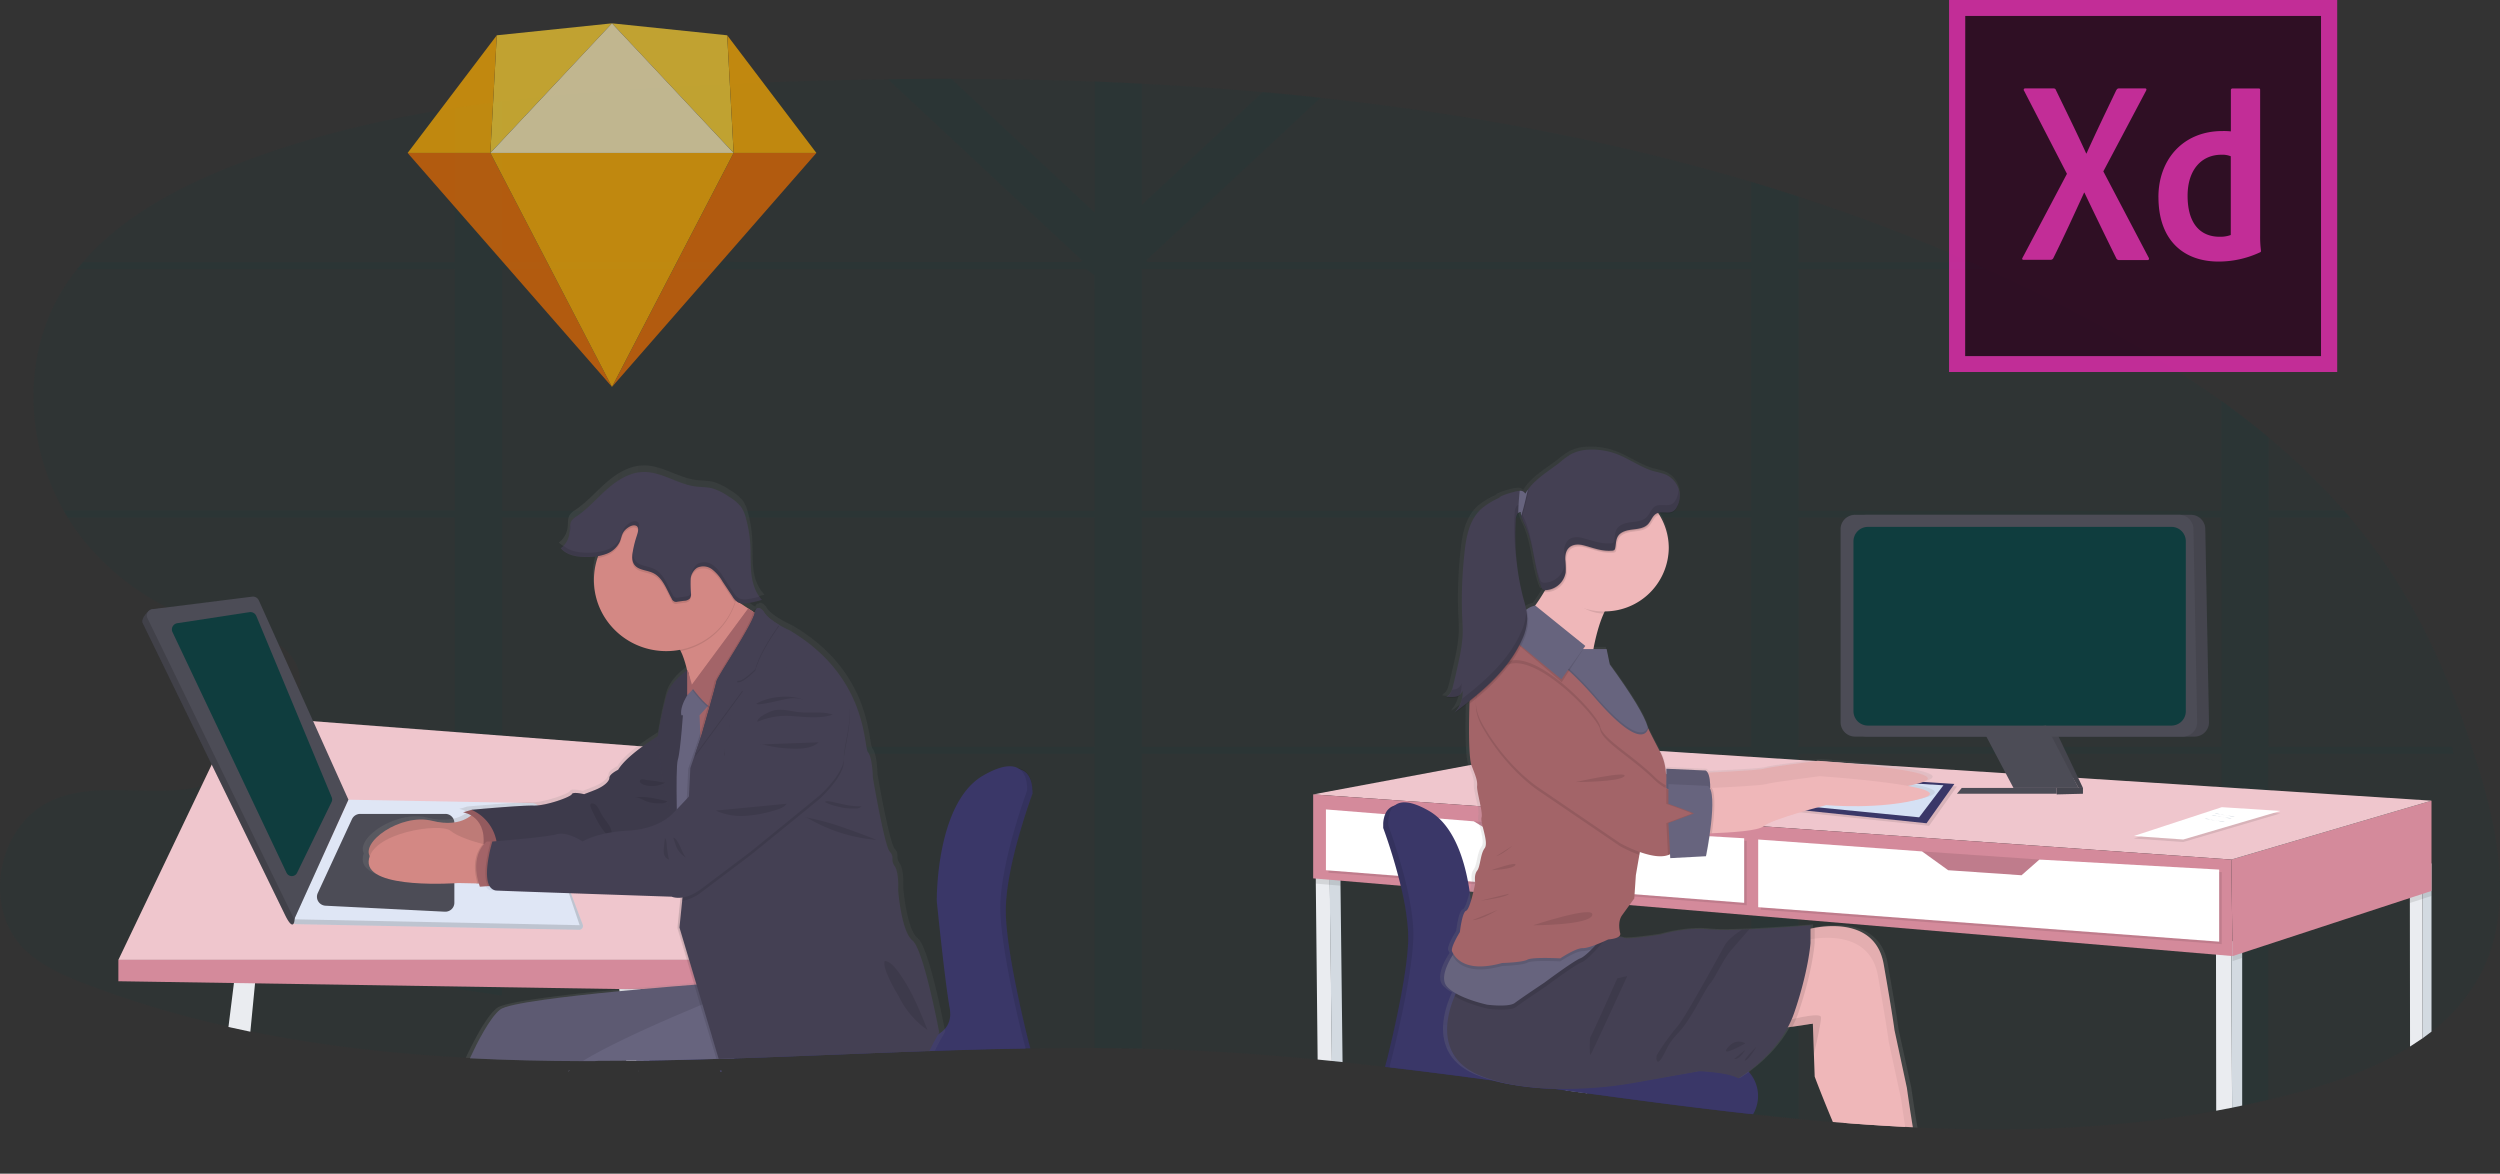 <svg xmlns="http://www.w3.org/2000/svg" xmlns:xlink="http://www.w3.org/1999/xlink" width="1044.31" height="490.269" viewBox="0 0 1044.31 490.269">
  <rect x="0" y="0" width="1044.31" height="490.269" fill="#333333" stroke="none"/>
  <defs>
    <linearGradient id="linear-gradient" y1="0.5" x2="1" y2="0.5" gradientUnits="objectBoundingBox">
      <stop offset="0" stop-color="gray" stop-opacity="0.251"/>
      <stop offset="0.54" stop-color="gray" stop-opacity="0.122"/>
      <stop offset="1" stop-color="gray" stop-opacity="0.102"/>
    </linearGradient>
    <linearGradient id="linear-gradient-2" x1="-8.171" y1="1" x2="-8.171" y2="0" xlink:href="#linear-gradient"/>
  </defs>
  <g id="pic3_ui_ux_services" data-name="pic3_ui/ux_services" transform="translate(-0.005 0.03)">
    <path id="Path_517" data-name="Path 517" d="M1054.31,583a74.057,74.057,0,0,1-20.633,24.337c-1.22.961-2.467,1.887-3.732,2.8q-2.557,1.764-5.239,3.465c-13.9,8.668-30.17,14.593-46.058,18.914q-6.5,1.763-13.035,3.315-5.517,1.314-11.043,2.451c-1.4.3-2.8.582-4.2.882s-3.005.591-4.486.882l-2.126.4c-41.106,7.451-82.749,8.871-124.7,7l-1.992-.1-3.185-.159q-12.775-.652-25.577-1.667l-3.23-.256-1.426-.115q-7.177-.591-14.354-1.3-9.456-.882-18.938-1.949l-.816-.088-.664-.079h0c-22.562-2.5-45.178-5.493-67.821-8.571l-3.2-.441-5.75-.785-4.844-.661h0l-1.435-.194q-11.465-1.578-22.93-3.121l-1.238-.168C627.3,625.861,612.87,624,598.48,622.308l-1.875-.22h0q-8.837-1.032-17.664-1.966l-4.486-.467-5.966-.591c-16.534-1.614-33.058-2.9-49.547-3.7q-11.9-.582-23.845-.882-9.868-.22-19.736-.256-13.385-.062-26.824.15H446.51c-12.622.2-25.272.556-37.93.979l-2.279.071h-.754c-26.913.935-53.827,2.178-80.668,3.069l-6.558.212h-.951q-13.995.441-27.963.679h-5.544l-4.163.053q-6.486.062-12.945.071h-5.284c-15.807-.044-31.551-.388-47.2-1.19l-1.74-.1c-30.4-1.614-60.465-4.947-89.989-11q-4.584-.943-9.151-1.975a425.654,425.654,0,0,1-59.927-17.909c-9.186-3.527-18.427-7.6-25.415-14.5-17.727-17.636-11.07-52.175,11.994-62.218,18.041-7.857,39.177-1.464,58.581-5.008a30.357,30.357,0,0,0,3.526-.882,49.474,49.474,0,0,0,7.177-2.91c.789-.388,1.579-.8,2.377-1.234a60.754,60.754,0,0,0,5.311-3.192,81.4,81.4,0,0,0,8.074-6.023q1.7-1.428,3.319-2.963a62.668,62.668,0,0,0,9.8-11.525A40.5,40.5,0,0,0,140.9,471.9a25.989,25.989,0,0,0,1.112-2.751,25.268,25.268,0,0,0,1.068-4.074c1.13-6.543-.7-12.927-7.069-18.323a18.776,18.776,0,0,0-1.794-1.331,27.54,27.54,0,0,0-3.893-2.213c-.547-.256-1.112-.5-1.687-.741-8.2-3.395-18.777-4.7-27.694-7.054h0a49.472,49.472,0,0,1-7.93-2.707c-1.624-.741-3.239-1.517-4.826-2.328h0l-.422-.229h0a107.632,107.632,0,0,1-34.987-28.217,91.891,91.891,0,0,1-6.513-9.294c-.6-.97-1.184-1.966-1.74-2.963-15.762-27.952-17.386-63.77-.987-91.255a86.291,86.291,0,0,1,6.639-9.576q1.184-1.508,2.449-2.963c15.61-18.1,38.037-30.368,60.68-39.451,30.394-12.186,62.215-19.884,94.645-24.954q9.868-1.543,19.736-2.769c27.541-3.457,55.405-5.291,83.072-6.684q38.818-1.931,77.977-2.5,13.268-.176,26.563-.15,29.954,0,59.909,1.137,9.868.37,19.736.882,25.307,1.287,50.516,3.527Q557.572,216,569.629,217.3c61.219,6.578,121.549,17.733,179.8,35.077q9.913,2.945,19.736,6.172a770.288,770.288,0,0,1,72.119,27.4q3.337,1.472,6.656,2.963,22.06,9.946,43.492,21.436A485.044,485.044,0,0,1,945.8,343.851q10.155,7.319,19.736,15.272a281.59,281.59,0,0,1,31.5,30.545q1.292,1.473,2.557,2.963,6.567,7.751,12.47,16.057c19.2,27.124,32.081,58.145,41.59,89.836C1062.034,526.176,1067.614,557.224,1054.31,583Z" transform="translate(-17.96 -176.449)" fill="#0f3d3e" opacity="0.1"/>
    <path id="Path_518" data-name="Path 518" d="M1045.286,488.393h-76.64V392.57h34.09q-1.265-1.49-2.557-2.963h-31.5V359.063q-9.563-7.936-19.736-15.272v45.853H772.26v-100.8h78.775q-3.328-1.49-6.657-2.963H772.26v-27.4q-9.868-3.2-19.736-6.172v33.508H500.364l-.6-.564,72.944-68.056q-12.057-1.305-24.168-2.372l-50.516,47.122V211.329q-9.868-.511-19.736-.882V265.2L418.377,209.31q-13.286,0-26.563.15l81.242,75.789-.6.564H230.747V218.736q-9.868,1.226-19.736,2.769v64.37H55.667q-1.265,1.455-2.449,2.963H210.992v100.77H47.53c.556,1,1.139,1.993,1.74,2.963H210.992v95.823H131.446q-1.615,1.534-3.319,2.963h82.866V589.41q9.868,1.384,19.736,2.892V491.356H478.268V614.214q9.868,0,19.736.256V491.356h254.5v150.4l.816.088q9.473,1.041,18.938,1.949V491.356H948.891V639.988c1.507-.273,3.014-.564,4.486-.882s2.8-.555,4.2-.882q5.526-1.155,11.043-2.451V491.356h77.259Zm-567.018,0H230.747V392.57H478.268Zm0-98.759H230.747v-100.8H474.76l3.481,2.7Zm274.237,98.759H498.022V392.57H752.505Zm0-98.759H498.022v-100.8H752.505Zm196.386,98.759H772.26V392.57H948.891Z" transform="translate(-21.002 -176.441)" fill="#0f3d3e" opacity="0.1"/>
    <path id="Path_519" data-name="Path 519" d="M315.139,679.24a1.241,1.241,0,0,1-.1.291h0a.77.77,0,0,1,.108-.291Z" transform="translate(-48.526 -231.997)" fill="#eaecf0"/>
    <path id="Path_520" data-name="Path 520" d="M318.862,669.254h-5.544l-4.163.053-.458-4.647-.422-4.409-1.956-20.113-.063-.617v-.273l-.547-5.661,8.379-3.086,1.023,8.209.072.608v.071l2.072,16.666.637,5.114.368,2.972.314,2.548v.088Z" transform="translate(-47.566 -226.234)" fill="#eaecf0"/>
    <path id="Path_521" data-name="Path 521" d="M335.864,507.2l.1.291H335.3l-.1-.291Z" transform="translate(-34.488 -59.965)" fill="#3a3768"/>
    <path id="Path_522" data-name="Path 522" d="M439.4,679.55Z" transform="translate(-61.322 -232.033)" fill="#3a3768"/>
    <path id="Path_523" data-name="Path 523" d="M480.1,546.145v.379s-7.823,21.013-10.371,38.948q-.26,1.763-.431,3.527c-.126,1.243-.224,2.46-.278,3.642-.072,1.384-.09,2.725-.054,4v.882c0,.591.063,1.2.1,1.825s.09,1.252.144,1.9.108,1.226.17,1.852c1.929,19.4,9.258,47.8,9.258,47.8s.242.767.556,2.072h-2.027c-12.622.2-25.272.556-37.93.979l-2.279.071h-.754c-26.913.935-53.827,2.178-80.668,3.069l-6.558.212h-.951q-13.995.441-27.963.679H317.6a14.94,14.94,0,0,1,2.171-2.407,15.759,15.759,0,0,1,2.2-1.675A49.922,49.922,0,0,1,335.74,648.1a11.159,11.159,0,0,1,3.149-.379l6.28.123h.969l9.635.185,82.642,1.614h.206l.583-.115a15.657,15.657,0,0,0,2.79-.97,9.656,9.656,0,0,0,5.885-7.477c0-.273.072-.564.09-.882a10.232,10.232,0,0,0,0-1.287,4.3,4.3,0,0,0-.072-.943c-.072-.326-.09-.653-.152-.988-1.992-10.943-5.383-44.627-5.383-44.627v.106s0-1.437.081-3.853v-1.111c0-.538.063-1.12.1-1.764,0-.379.054-.767.081-1.173.045-.591.1-1.2.153-1.834a.509.509,0,0,1,0-.115q.054-.6.108-1.217v-.132c1.337-13.006,5.544-33.6,18.839-41.223,6.235-3.589,10.362-4.312,13.08-3.607,3.965,1.023,4.961,5.079,5.176,7.716v.511a12.672,12.672,0,0,1,.126,1.49Z" transform="translate(-48.79 -215.084)" fill="#3a3768"/>
    <path id="Path_524" data-name="Path 524" d="M315.139,679.24a1.241,1.241,0,0,1-.1.291h0a.77.77,0,0,1,.108-.291Z" transform="translate(-48.526 -231.997)" opacity="0.1"/>
    <path id="Path_525" data-name="Path 525" d="M335.864,507.2l.1.291H335.3l-.1-.291Z" transform="translate(-34.488 -59.965)" opacity="0.1"/>
    <path id="Path_526" data-name="Path 526" d="M439.4,679.55Z" transform="translate(-61.322 -232.033)" opacity="0.1"/>
    <path id="Path_527" data-name="Path 527" d="M480.1,546.1v.273a236.829,236.829,0,0,0-9.527,33.94h0q-.323,1.763-.592,3.412c-.09.564-.17,1.129-.251,1.693q-.26,1.764-.431,3.527c-.126,1.243-.224,2.46-.278,3.642-.072,1.384-.09,2.725-.054,4v.882c0,.591.063,1.2.1,1.825s.09,1.261.144,1.9.108,1.226.17,1.852.126,1.226.2,1.843c.287,2.5.646,5.114,1.059,7.777,2.808,17.962,8,38.084,8,38.084s.26.811.574,2.169H477.18c-12.622.2-25.272.556-37.93.979l-2.279.071h-.754c-26.913.935-53.827,2.178-80.668,3.069l-6.558.212h-.951q-13.995.441-27.963.679H317.53a15.236,15.236,0,0,1,2.243-2.5,14.826,14.826,0,0,1,2.207-1.693,50.467,50.467,0,0,1,13.771-5.811,11.482,11.482,0,0,1,3.149-.37l6.28.124h.969l9.662.185,82.7,1.6h.144a2.308,2.308,0,0,0,.646-.132,14.658,14.658,0,0,0,2.808-1,9.649,9.649,0,0,0,5.8-7.328c0-.273.072-.564.09-.882a10.221,10.221,0,0,0,0-1.287,4.3,4.3,0,0,0-.072-.944c-.072-.326-.09-.714-.153-1.085C445.79,625.883,442.4,592.2,442.4,592.2s0-1.437.081-3.853v-1.111c0-.538.063-1.12.1-1.764,0-.379.054-.767.081-1.173.045-.591.1-1.2.152-1.834a.512.512,0,0,1,0-.115q.054-.6.108-1.217V581c.161-1.622.377-3.368.646-5.194,1.866-12.768,6.531-29.443,18.158-36.153,6.073-3.527,10.137-4.268,12.865-3.659,4.2.943,5.194,5.194,5.383,7.874v.511A12.658,12.658,0,0,1,480.1,546.1Z" transform="translate(-48.782 -215.039)" opacity="0.1"/>
    <path id="Path_528" data-name="Path 528" d="M315.139,679.24a1.241,1.241,0,0,1-.1.291h0a.77.77,0,0,1,.108-.291Z" transform="translate(-48.526 -231.997)" fill="#3a3768"/>
    <path id="Path_529" data-name="Path 529" d="M335.864,507.2l.1.291H335.3l-.1-.291Z" transform="translate(-34.488 -59.965)" fill="#3a3768"/>
    <path id="Path_530" data-name="Path 530" d="M439.4,679.55Z" transform="translate(-61.322 -232.033)" fill="#3a3768"/>
    <path id="Path_531" data-name="Path 531" d="M477.455,545.255s-11.707,31.444-11.142,50.261,9.707,54.177,9.707,54.177.395,1.243.816,3.227c-12.622.2-25.272.556-37.93.979l-2.279.071h-.754c-26.913.935-53.827,2.178-80.668,3.069l-6.558.212H347.7q-13.995.441-27.963.679H314.19a15.992,15.992,0,0,1,4.925-5.088l.242-.168a50.409,50.409,0,0,1,13.762-5.687,11.478,11.478,0,0,1,3.149-.37l8.289.159h.969l9.985.194,80.516,1.578a13.706,13.706,0,0,0,3.328-1.067,9.613,9.613,0,0,0,1.023-.538h0a10.731,10.731,0,0,0,2.691-2.16c1.7-1.9,2.826-4.718,2.072-8.818-2-10.943-5.383-44.627-5.383-44.627s-.574-40.985,19.413-52.492c8.074-4.647,12.613-4.488,15.152-2.645a1.677,1.677,0,0,1,.215.159C478.038,539.126,477.455,545.255,477.455,545.255Z" transform="translate(-48.439 -214.944)" fill="#3a3768"/>
    <path id="Path_532" data-name="Path 532" d="M135.769,633.716l-.323,3.289-1.956,20.184q-4.584-.943-9.151-1.975l2.288-18.35.772-6.234Z" transform="translate(-28.905 -226.25)" fill="#eaecf0"/>
    <path id="Path_533" data-name="Path 533" d="M55.12,441,103.977,338.79l196.8,15.087L318.915,441Z" transform="translate(-5.671 -40.056)" fill="#efc6cd"/>
    <path id="Path_534" data-name="Path 534" d="M55.12,463.615V454.7H318.915v13.033Z" transform="translate(-5.671 -53.759)" fill="#d48a9b"/>
    <path id="Path_535" data-name="Path 535" d="M155.775,603.094,273.8,605.458a1.643,1.643,0,0,0,1.349-.649,1.582,1.582,0,0,0,.238-1.458l-18.4-48.78-79.493-1.49L153.981,600.4a1.894,1.894,0,0,0,.152,1.828A1.965,1.965,0,0,0,155.775,603.094Z" transform="translate(-31.938 -217.082)" fill="#dfe6f5"/>
    <path id="Path_536" data-name="Path 536" d="M155.775,603.094,273.8,605.458a1.643,1.643,0,0,0,1.349-.649,1.582,1.582,0,0,0,.238-1.458l-18.4-48.78-79.493-1.49L153.981,600.4a1.894,1.894,0,0,0,.152,1.828A1.965,1.965,0,0,0,155.775,603.094Z" transform="translate(-31.938 -217.082)" opacity="0.15"/>
    <path id="Path_537" data-name="Path 537" d="M154.94,600.793l119.244,2.469L257.973,555a4.039,4.039,0,0,0-3.759-2.734l-76.631-1.428Z" transform="translate(-32.053 -216.817)" fill="#dfe6f5"/>
    <path id="Path_538" data-name="Path 538" d="M165.881,590.663l14.291-30.906a3.817,3.817,0,0,1,3.463-2.187h35.517a3.763,3.763,0,0,1,3.795,3.73v33.393a3.709,3.709,0,0,1-1.18,2.7,3.842,3.842,0,0,1-2.8,1.028l-49.816-2.5a3.806,3.806,0,0,1-3.049-1.783A3.674,3.674,0,0,1,165.881,590.663Z" transform="translate(-33.144 -217.613)" fill="#4c4c56"/>
    <path id="Path_539" data-name="Path 539" d="M244,587.941l.61-17.636a2.732,2.732,0,0,1,2.745-2.645h10.5a2.732,2.732,0,0,1,2.691,2.24l3.086,17.539a2.674,2.674,0,0,1-.6,2.195,2.773,2.773,0,0,1-2.09.971l-14.2.123a2.768,2.768,0,0,1-1.968-.824A2.673,2.673,0,0,1,244,587.941Z" transform="translate(-41.217 -218.805)" fill="#d1d9ec"/>
    <path id="Path_540" data-name="Path 540" d="M88.511,460.142l39.571-3.245a2.7,2.7,0,0,1,2.817,1.561l37.418,83.249-20.885,46.082c.655-1.446,1.139,9.805-3.588.053L84.375,465.9C83.577,464.269,86.654,460.371,88.511,460.142Z" transform="translate(-24.78 -205.708)" fill="#4c4c56"/>
    <path id="Path_541" data-name="Path 541" d="M88.511,460.142l39.571-3.245a2.7,2.7,0,0,1,2.817,1.561l37.418,83.249-20.885,46.082c.655-1.446,1.139,9.805-3.588.053L84.375,465.9C83.577,464.269,86.654,460.371,88.511,460.142Z" transform="translate(-24.78 -205.708)" opacity="0.15"/>
    <path id="Path_542" data-name="Path 542" d="M88.725,459.877l41.581-5.22a2.7,2.7,0,0,1,2.817,1.561l37.427,83.249-22.643,49.953L86.6,463.66a2.605,2.605,0,0,1,.066-2.433A2.693,2.693,0,0,1,88.725,459.877Z" transform="translate(-24.994 -205.443)" fill="#4c4c56"/>
    <path id="Path_543" data-name="Path 543" d="M100.306,466.6l30.062-4.6a2.7,2.7,0,0,1,2.916,1.623l31.489,75.709a2.361,2.361,0,0,1-.054,1.94L150.3,570.878a2.449,2.449,0,0,1-4.4,0L98.27,470.355a2.6,2.6,0,0,1,.054-2.383,2.69,2.69,0,0,1,1.983-1.373Z" transform="translate(-26.196 -206.31)" fill="#0f3d3e"/>
    <path id="Path_544" data-name="Path 544" d="M439.4,679.55Z" transform="translate(-61.322 -232.033)" fill="#fff"/>
    <path id="Path_545" data-name="Path 545" d="M430.212,628.973s-.619,1.005-1.525,2.645l-.081.15c-.807,1.411-1.794,3.263-2.8,5.291l-2.279.071h-.754c-26.913.935-53.827,2.178-80.668,3.069l-6.558.212H334.6q-13.995.441-27.963.679h-5.544l-4.163.053q-6.486.062-12.945.071h-5.131c-15.807-.044-31.551-.388-47.2-1.19l-1.74-.1c3.077-6.578,8.576-17.362,13.044-20.81,3.454-2.645,28.259-5.582,51.072-7.733l2.4-.229h.054l6.369-.582c8.729-.785,16.65-1.42,22.3-1.852l.52-.044-2.943-9.7-4.261-14.108,1.211-11.851.1-.952h-.135a8.05,8.05,0,0,1-3.588-.441l-42.6-1.446h-.771l-16.363-.573h0c-8.774-.309-15.009-.538-15.251-.582a3.927,3.927,0,0,1-.754-.2,3.4,3.4,0,0,1-1.041-.617,4.109,4.109,0,0,1-.9-1.058h-.574l-2.315.15-1.175.079c-.045-.123-.081-.247-.126-.362-.108-.344-.215-.67-.314-1.005h-.619l-8.074-.168h-.144S204.212,567.4,193.33,563.5h0c-3.992-1.428-6.648-3.589-6.441-6.825a7.274,7.274,0,0,1,.466-2.152c-3.5-6.428,13.591-18.156,26.617-14.92a23.443,23.443,0,0,0,10.819.441,14.038,14.038,0,0,0,5.383-2.407c.161-.115.3-.229.44-.344-.215-.132-.44-.247-.646-.353a10.144,10.144,0,0,0-2.844-.97l3.535-1.014h.054s12.56-1.129,20.732-1.578h.054c2.431-.123,4.486-.2,5.706-.168,5.383.15,15.87-3.633,16.318-4.8s5.239,0,5.239,0l4.19-1.6c4.19-1.6,6.585-3.774,6.585-5.379s3.741-3.342,3.741-3.342c1.687-2.786,5-5.776,8.469-8.421,3.005-2.284,6.127-4.321,8.442-5.74a164.8,164.8,0,0,1,3.588-16.965c1.588-5.211,6.513-9.073,8.28-10.326l.646-.423a45.132,45.132,0,0,0-1.974-6.455,4.924,4.924,0,0,0-.215-.529c-.179-.414-.368-.82-.556-1.2l-.278-.529c-.458.088-.9.168-1.382.229a31.931,31.931,0,0,1-4.486.326,30.709,30.709,0,0,1-29.739-22.044s0,0,0-.053A29.379,29.379,0,0,1,283,438.024a28.563,28.563,0,0,1,1.023-7.619h0c.135-.529.3-1.049.466-1.57a1.39,1.39,0,0,1,.063-.176c.081-.238.161-.485.251-.723a32.087,32.087,0,0,1-4.01.344h-.9a19.28,19.28,0,0,1-7.509-1.226h0a10.25,10.25,0,0,1-1.66-.882.215.215,0,0,1-.072-.053,8.393,8.393,0,0,1-1.848-1.437,9.313,9.313,0,0,0,3.651-6.243c.242-1.9-.081-4.03,1.077-5.582a8.109,8.109,0,0,1,2.1-1.764c4.773-3.2,8.558-7.592,12.874-11.375s9.536-7.054,15.341-7.231c7.787-.238,14.641,5.088,22.356,6.093,2.368.309,4.8.2,7.114.785a24.656,24.656,0,0,1,7.222,3.6,18.053,18.053,0,0,1,5.149,4.3,15.037,15.037,0,0,1,2.1,4.929,53.648,53.648,0,0,1,1.794,11.3c.206,3.994,0,8.015.431,11.983a20.329,20.329,0,0,0,3.445,9.638h.117a13.279,13.279,0,0,0,1.112,1.34c-.763.238-1.525.45-2.306.635a36.94,36.94,0,0,1-3.938.767,11.671,11.671,0,0,1-1.839.15,5.577,5.577,0,0,1-1.274-.115l.789.52,2.189,1.446h0l.825.538,1.66,1.085c.377-1.085.9-1.376,1.5-1.305,1.22-1.129,3.041,1.314,3.041,1.314,1.068,2.01,3.938,4.012,6.477,5.493a51.494,51.494,0,0,0,4.6,2.363c33.525,19.637,31.4,49.018,33.372,51.346s2.1,10.758,2.1,10.758,4.943,28.649,7.177,31.127.144,3.342,2.09,6.111,1.5,10.176,1.5,10.176,1.346,17.45,6.136,21.233c4.3,3.395,10.039,31.956,11.178,37.793Z" transform="translate(-35.34 -198.096)" fill="url(#linear-gradient)"/>
    <path id="Path_546" data-name="Path 546" d="M234,556.44s-4.656,7.2-17.843,3.889-30.636,9.223-25.657,15.413,37.086-1.764,37.086-1.764l12.317-2.451-.807-10.079Z" transform="translate(-35.623 -217.479)" fill="#d38884"/>
    <path id="Path_547" data-name="Path 547" d="M234,556.44s-4.656,7.2-17.843,3.889-30.636,9.223-25.657,15.413,37.086-1.764,37.086-1.764l12.317-2.451-.807-10.079Z" transform="translate(-35.623 -217.479)" opacity="0.1"/>
    <path id="Path_548" data-name="Path 548" d="M242.811,555.961l-5.715-.291-3.517,1.005s11.142,1.587,8.074,16.427l12.012-.714Z" transform="translate(-40.145 -217.388)" fill="#a36468"/>
    <path id="Path_549" data-name="Path 549" d="M242.811,555.961l-5.715-.291-3.517,1.005s11.142,1.587,8.074,16.427l12.012-.714Z" transform="translate(-40.145 -217.388)" opacity="0.1"/>
    <path id="Path_550" data-name="Path 550" d="M318.859,518.36s-15.681,8.818-20.086,16.145c0,0-3.66,1.764-3.66,3.315s-2.35,3.739-6.45,5.291l-4.109,1.587s-4.692-1.155-5.131,0-10.694,4.894-15.978,4.753-25.944,1.764-25.944,1.764a17.974,17.974,0,0,1,10.406,20.025l48.821-2.01,18.462-4.039,10.855-10.661Z" transform="translate(-40.548 -212.977)" fill="#444053"/>
    <path id="Path_551" data-name="Path 551" d="M318.859,518.36s-15.681,8.818-20.086,16.145c0,0-3.66,1.764-3.66,3.315s-2.35,3.739-6.45,5.291l-4.109,1.587s-4.692-1.155-5.131,0-10.694,4.894-15.978,4.753-25.944,1.764-25.944,1.764a17.974,17.974,0,0,1,10.406,20.025l48.821-2.01,18.462-4.039,10.855-10.661Z" transform="translate(-40.548 -212.977)" opacity="0.1"/>
    <path id="Path_552" data-name="Path 552" d="M241.993,587.535l-6.908-.132-8.074-.168s-38.127,2.883-37.383-9.1,30.071-16.189,34.153-12.751c3.1,2.6,10.254,4.7,13.519,5.555,1.041.273,1.678.423,1.678.423Z" transform="translate(-35.622 -218.399)" fill="#d38884"/>
    <path id="Path_553" data-name="Path 553" d="M247.084,588.439l-6.908-.132c-2.754-9.3.44-14.426,2.252-16.436,1.041.273,1.678.423,1.678.423Z" transform="translate(-40.713 -219.303)" opacity="0.1"/>
    <path id="Path_554" data-name="Path 554" d="M251.8,588.806l-7.177.494-3.409.229c-4.692-13.544,2.889-18.879,2.889-18.879h2.243l3.669.432Z" transform="translate(-40.773 -219.159)" fill="#a36468"/>
    <path id="Path_555" data-name="Path 555" d="M348.091,484.608l-8.5,15.872s-1.3-16.075-5.087-23.649c-.969-1.94-2.1-3.315-3.418-3.73-3.588-1.111,17.045-23.341,17.045-23.341.691.141,4.638,2.645,9.473,5.881,5.32,3.527,11.725,7.83,16.031,10.581C381.8,471.346,348.091,484.608,348.091,484.608Z" transform="translate(-50.134 -204.867)" fill="#d38884"/>
    <path id="Path_556" data-name="Path 556" d="M336.507,489.62s-6.836,4.312-8.738,10.652A175.214,175.214,0,0,0,324.1,518s3.086,27.229,4.692,28.526,7.715,28.526,7.715,28.526l5.921-3.889-7.769-34.292S339.826,492.8,336.507,489.62Z" transform="translate(-49.458 -209.579)" fill="#444053"/>
    <path id="Path_557" data-name="Path 557" d="M336.507,489.62s-6.836,4.312-8.738,10.652A175.214,175.214,0,0,0,324.1,518s3.086,27.229,4.692,28.526,7.715,28.526,7.715,28.526l5.921-3.889-7.769-34.292S339.826,492.8,336.507,489.62Z" transform="translate(-49.458 -209.579)" opacity="0.1"/>
    <path id="Path_558" data-name="Path 558" d="M349.211,379.376H315.04l5.535-52.986h28.636Z" transform="translate(-32.414 -38.59)" fill="#a36468"/>
    <path id="Path_559" data-name="Path 559" d="M282.8,679.24h.413l-.772.291Z" transform="translate(-45.172 -231.997)" fill="#67647e"/>
    <path id="Path_560" data-name="Path 560" d="M342.389,650.112l-6.683,2.522-.9.326-24.06,9.091-9.177,3.465-12.488,4.718h-5.1c-15.807-.044-31.551-.388-47.2-1.19,3.032-6.534,8.334-16.992,12.658-20.369,3.373-2.645,27.505-5.5,49.781-7.654,2.781-.265,5.526-.52,8.2-.758l.637-.062c8.845-.794,16.848-1.437,22.428-1.878l.9-.071,7.015-.529.736-.723.9,3.774.745,3.016Z" transform="translate(-40.475 -227.003)" fill="#67647e"/>
    <path id="Path_561" data-name="Path 561" d="M282.8,679.24h.413l-.772.291Z" transform="translate(-45.172 -231.997)" opacity="0.1"/>
    <path id="Path_562" data-name="Path 562" d="M342.389,650.112l-6.683,2.522-.9.326-24.06,9.091-9.177,3.465-12.488,4.718h-5.1c-15.807-.044-31.551-.388-47.2-1.19,3.032-6.534,8.334-16.992,12.658-20.369,3.373-2.645,27.505-5.5,49.781-7.654,2.781-.265,5.526-.52,8.2-.758l.637-.062c8.845-.794,16.848-1.437,22.428-1.878l.9-.071,7.015-.529.736-.723.9,3.774.745,3.016Z" transform="translate(-40.475 -227.003)" opacity="0.1"/>
    <path id="Path_563" data-name="Path 563" d="M282.8,679.24h.413l-.772.291Z" transform="translate(-45.172 -231.997)" fill="#67647e"/>
    <path id="Path_564" data-name="Path 564" d="M315.139,679.24a1.241,1.241,0,0,1-.1.291h0a.77.77,0,0,1,.108-.291Z" transform="translate(-48.526 -231.997)" fill="#67647e"/>
    <path id="Path_565" data-name="Path 565" d="M335.963,507.491H335.3l-.1-.291h.664Z" transform="translate(-34.488 -59.965)" fill="#67647e"/>
    <path id="Path_566" data-name="Path 566" d="M353.516,641.4l-.556,18.147v1.076l-.278,8.985-6.558.212h-.951q-13.995.441-27.963.679h-5.544l-4.163.053q-6.486.062-12.945.071H289.4c4.665-2.839,10.7-5.97,17.2-9.1,2.916-1.411,5.939-2.813,8.971-4.2,8.074-3.686,16.247-7.169,22.912-9.946l.852-.353c2.584-1.076,4.925-2.037,6.926-2.848,4.324-1.764,7.069-2.822,7.258-2.892Z" transform="translate(-45.888 -227.51)" fill="#67647e"/>
    <path id="Path_567" data-name="Path 567" d="M293.954,556.34c1.678,3.439,3.409,6.948,6.181,9.629.44.423,1.2.811,1.6.344a1.1,1.1,0,0,0,.17-.652,8.321,8.321,0,0,0-1.615-4.5c-.9-1.358-1.956-2.592-2.754-4s-1.713-4.127-3.508-4.5C291.72,552.187,293.443,555.3,293.954,556.34Z" transform="translate(-46.244 -217.027)" opacity="0.1"/>
    <path id="Path_568" data-name="Path 568" d="M357.565,455.611c-.126.441-.26.882-.4,1.305A30.05,30.05,0,0,1,334.5,476.8c-.969-1.94-2.1-3.315-3.418-3.73-3.588-1.111,17.045-23.341,17.045-23.341C348.782,449.871,352.729,452.419,357.565,455.611Z" transform="translate(-50.134 -204.864)" opacity="0.1"/>
    <path id="Path_569" data-name="Path 569" d="M354.923,442.811c0,16.392-13.52,29.681-30.2,29.681s-30.2-13.289-30.2-29.681,13.52-29.681,30.2-29.681a30.4,30.4,0,0,1,21.371,8.675,29.364,29.364,0,0,1,8.826,21.006Z" transform="translate(-46.416 -200.537)" fill="#d38884"/>
    <path id="Path_570" data-name="Path 570" d="M340.483,496.79s-6.28,7.5-5.275,12.4h7.616l5.571-6.172Z" transform="translate(-50.59 -210.427)" fill="#67647e"/>
    <path id="Path_571" data-name="Path 571" d="M363.253,460.9,339.3,493.27s6.154,8.65,9.088,9.082,19.665-38.287,19.665-38.287Z" transform="translate(-51.022 -206.184)" opacity="0.1"/>
    <path id="Path_572" data-name="Path 572" d="M363.592,460.24,339.63,492.654s6.154,8.641,9.088,9.074,19.665-38.278,19.665-38.278Z" transform="translate(-51.056 -206.106)" fill="#a36468"/>
    <path id="Path_573" data-name="Path 573" d="M335.871,507.26s-1.175,18.147-2.35,21.753,0,36.735,0,36.735l11-4.462-1.911-50.861Z" transform="translate(-50.374 -211.665)" fill="#67647e"/>
    <path id="Path_574" data-name="Path 574" d="M335.864,507.2l.1.291H335.3l-.1-.291Z" transform="translate(-34.488 -59.965)" opacity="0.1"/>
    <path id="Path_575" data-name="Path 575" d="M439.4,679.55Z" transform="translate(-61.322 -232.033)" opacity="0.1"/>
    <path id="Path_576" data-name="Path 576" d="M441.892,637.732s-.206.335-.547.882-.709,1.226-1.184,2.09a.661.661,0,0,0-.063.106c-.664,1.208-1.453,2.689-2.252,4.3-26.913.935-53.827,2.178-80.668,3.069l-6.558.212h-.951l-2.817-9.347v-.1l-.3-.988-1.794-5.873-1.794-5.97-1.857-6.367-.682-2.31-.179-.582-2.925-9.788-3.965-13.288,1.283-12.68h0l.09-.961,1.157-11.357.161-3.368h0l.09-1.764v-.5h0l.2-4.091.592-12.169.305-6.225h0l.054-.943h0l.61-12.495,1.731-5.105.9-2.54,1.992-5.9.431-1.455h0c.628-2.213,1.893-6.587,3.077-10.793h0l.108-.362h0l.081-.273.843-2.989,1.05-3.836c.395-1.473.655-2.522.718-2.883.1-.626,1.794-3.395,4.019-7.054h0c4.486-7.292,11.232-18.024,12-21.621a.381.381,0,0,0,0-.088,4.355,4.355,0,0,1,.188-.644c.368-1.076.9-1.367,1.453-1.3a1.812,1.812,0,0,1,.709.273,5.6,5.6,0,0,1,1.4,1.323c1.05,1.984,3.858,3.968,6.343,5.441l.484.273.287.168c2.063,1.155,3.732,1.9,3.732,1.9,32.834,19.452,30.789,48.56,32.691,50.861s2.054,10.669,2.054,10.669,4.835,28.384,7.033,30.862.153,3.315,2.054,6.058,1.462,9.991,1.462,9.991,1.319,17.283,6.011,21.03S441.892,637.732,441.892,637.732Z" transform="translate(-50.411 -206.122)" opacity="0.1"/>
    <path id="Path_577" data-name="Path 577" d="M442.873,637.407l-.395.67h0c-.314.547-.816,1.411-1.417,2.5L441,640.7c-.682,1.243-1.489,2.751-2.288,4.409h-.754c-26.913.935-53.827,2.178-80.668,3.069l-6.558.212L347.923,639v-.1l-.3-.988-1.857-6.172-1.794-6-1.794-5.987-.709-2.4h0l-3.068-10.3-4.055-13.571,1.121-11.031.153-1.473,1.238-12.53h0l.475-9.77.583-11.807.152-3.1.17-3.58.072-1.508.583-11.8,1.731-5.1.745-2.2,1.74-5.158.368-1.093s1.678-5.793,3.3-11.534c.063-.212.126-.423.179-.635.144-.494.278-.988.422-1.473h0c.144-.494.278-.979.4-1.464.458-1.6.9-3.1,1.2-4.338.44-1.614.736-2.786.8-3.166.1-.626,1.794-3.474,4.1-7.178,4.243-6.9,10.433-16.754,11.743-20.845a6.524,6.524,0,0,0,.179-.644h0a3.331,3.331,0,0,1,.78-1.764c1.2-1.138,2.987,1.305,2.987,1.305,1.05,1.984,3.858,3.977,6.343,5.441a47.84,47.84,0,0,0,4.486,2.337c32.834,19.452,30.789,48.56,32.691,50.87s2.054,10.661,2.054,10.661,4.835,28.384,7.033,30.862.153,3.315,2.054,6.049,1.462,10.088,1.462,10.088,1.319,17.292,6.011,21.039S442.873,637.407,442.873,637.407Z" transform="translate(-50.513 -206.08)" fill="#444053"/>
    <path id="Path_578" data-name="Path 578" d="M376.644,467.712c-3.221,4.6-8.469,12.7-9.868,18.517,0,0-5.131,5.194-7.042,4.9s1.794,3.889,1.794,3.889L341.37,522.479l2.862-8.439s6.011-20.748,6.28-22.618,14.865-23.288,16.022-28.675c.9-4.312,3.768-.432,3.768-.432C371.342,464.255,374.15,466.257,376.644,467.712Z" transform="translate(-51.235 -206.162)" opacity="0.1"/>
    <path id="Path_579" data-name="Path 579" d="M376.644,467.055c-3.221,4.594-8.469,12.7-9.868,18.473,0,0-5.131,5.185-7.042,4.9s1.794,3.889,1.794,3.889L341.37,521.778l2.862-8.439s6.011-20.748,6.28-22.626,14.865-23.279,16.022-28.667c.9-4.321,3.768-.432,3.768-.432C371.342,463.6,374.15,465.583,376.644,467.055Z" transform="translate(-51.235 -206.079)" fill="#444053"/>
    <path id="Path_580" data-name="Path 580" d="M403.122,527.464c.153,6.3-9.231,14.893-9.671,15.4s-29.174,23.808-29.174,23.808l-20.634,15.555a17.668,17.668,0,0,1-8.074,3.668l1.408-13.914,1.391-28.217c3.221-3.527,6.343-7.231,6.414-8.412.144-2.443,5.383-5.044,5.383-5.044s3.669-3.024,3.077-4.753,1.947-10.008,1.947-10.008c1.319-23.491,25.944-25.792,25.944-25.792a170.152,170.152,0,0,1,20.23,9.506C409.716,504.149,402.979,521.177,403.122,527.464Z" transform="translate(-50.639 -209.595)" opacity="0.1"/>
    <path id="Path_581" data-name="Path 581" d="M252.24,588.806l-7.177.494c-3.032-5.07,1.139-18.65,1.139-18.65h.583l3.669.432Z" transform="translate(-41.213 -219.159)" opacity="0.1"/>
    <path id="Path_582" data-name="Path 582" d="M371.787,488.13s-24.626,2.31-25.944,25.792c0,0-2.494,8.218-1.911,9.946s-3.077,4.753-3.077,4.753-5.275,2.592-5.383,5.044-13.457,15.819-13.457,15.819-5.562,6.225-18.462,6.878-18.911,4.532-18.911,4.532-6.28-4.321-10.855-3.024-26.824,3.024-26.824,3.024-5.912,19.258,1.462,20.466c.9.141,73.473,2.592,73.473,2.592s4.961,2.3,12.434-3.315,20.634-15.563,20.634-15.563,28.707-23.341,29.174-23.808,9.868-9.109,9.671-15.4,6.6-23.3-1.794-28.217A170.461,170.461,0,0,0,371.787,488.13Z" transform="translate(-41.291 -209.403)" fill="#444053"/>
    <path id="Path_583" data-name="Path 583" d="M355.089,442.8a29.156,29.156,0,0,1-1.48,9.2,12.415,12.415,0,0,1-1.112-1.508q-2.1-3.174-4.207-6.349a17.24,17.24,0,0,0-4.279-4.956,6.06,6.06,0,0,0-6.28-.653,6.154,6.154,0,0,0-2.691,4.947,55.214,55.214,0,0,0,.152,5.837,3.176,3.176,0,0,1-.547,2.107,3.551,3.551,0,0,1-2.315.882l-2.691.362a1.959,1.959,0,0,1-1.5-.09,1.906,1.906,0,0,1-.979-1.118c-2.234-3.977-3.777-8.915-7.966-10.828-2.584-1.182-5.993-1.1-7.652-3.377-1.13-1.552-.978-3.659-.646-5.546a43.167,43.167,0,0,1,1.57-6.278c.475-1.446,1.534-4.33-.816-4.62-1.6-.2-3.8,1.464-4.611,2.645s-1,2.76-1.579,4.109a9.919,9.919,0,0,1-5.517,5.035,16.024,16.024,0,0,1-3.8,1.014,30.236,30.236,0,0,1,33.438-20.223,29.841,29.841,0,0,1,25.5,29.34Z" transform="translate(-46.582 -200.524)" opacity="0.1"/>
    <path id="Path_584" data-name="Path 584" d="M305.3,420.642c-.816,1.226-1,2.751-1.579,4.1a9.928,9.928,0,0,1-5.508,5.035,21.527,21.527,0,0,1-7.563,1.323c-4.181.123-8.845-.5-11.537-3.651a9.251,9.251,0,0,0,3.588-6.172c.233-1.887-.081-3.995,1.059-5.538a8.039,8.039,0,0,1,2.045-1.7c4.683-3.174,8.379-7.53,12.613-11.269s9.339-6.992,15.027-7.169c7.616-.229,14.354,5.044,21.889,6.04,2.315.309,4.7.2,6.962.776a23.9,23.9,0,0,1,7.078,3.527,18.031,18.031,0,0,1,5.051,4.268,15.208,15.208,0,0,1,2.054,4.885,53.692,53.692,0,0,1,1.794,11.19c.206,3.95,0,7.936.431,11.869s1.7,7.936,4.441,10.846a40.053,40.053,0,0,1-6.109,1.384,6.464,6.464,0,0,1-3.884-.3,6.775,6.775,0,0,1-2.368-2.513l-4.207-6.349a17.239,17.239,0,0,0-4.279-4.956,6.06,6.06,0,0,0-6.28-.652,6.177,6.177,0,0,0-2.691,4.947,55.2,55.2,0,0,0,.153,5.837,3.177,3.177,0,0,1-.547,2.108,3.561,3.561,0,0,1-2.324.882l-2.691.361a1.959,1.959,0,0,1-1.5-.09,1.906,1.906,0,0,1-.979-1.118c-2.234-3.986-3.777-8.915-7.966-10.828-2.584-1.182-5.993-1.1-7.652-3.377-1.13-1.552-.978-3.659-.646-5.546a43.17,43.17,0,0,1,1.57-6.278c.475-1.446,1.534-4.33-.816-4.629C308.311,417.714,306.1,419.381,305.3,420.642Z" transform="translate(-44.829 -198.463)" fill="#444053"/>
    <path id="Path_585" data-name="Path 585" d="M382.972,502.948a13.36,13.36,0,0,1,6.782.344c-5.535-2.231-14.542-1.376-19.584,1.693C370.628,506.017,381.213,503.186,382.972,502.948Z" transform="translate(-54.199 -211.047)" opacity="0.1"/>
    <path id="Path_586" data-name="Path 586" d="M385.667,510.913c5.517.362,11.214,1.12,16.444-.644-4.378-1.481-9.2-.547-13.807-1-3.678-.362-7.419-1.614-11.008-.7-1.5.379-7.015,2.875-6.639,4.7A30.275,30.275,0,0,1,385.667,510.913Z" transform="translate(-54.247 -211.782)" opacity="0.1"/>
    <path id="Path_587" data-name="Path 587" d="M371.1,524.586a8.426,8.426,0,0,1,3.427.353,53.289,53.289,0,0,0,12.631,1.367c3.248,0,6.746-.485,9.115-2.645Z" transform="translate(-54.294 -213.604)" opacity="0.1"/>
    <path id="Path_588" data-name="Path 588" d="M351.29,555.618a25.665,25.665,0,0,0,12.335,2.2,55.288,55.288,0,0,0,12.416-2.346c1.794-.52,3.75-1.173,4.8-2.707Z" transform="translate(-52.256 -217.045)" opacity="0.1"/>
    <path id="Path_589" data-name="Path 589" d="M395.24,560.242a66.726,66.726,0,0,0,27.38,8.333q-7.293-2.875-14.695-5.441a107.906,107.906,0,0,0-15.475-4.074A7.939,7.939,0,0,1,395.24,560.242Z" transform="translate(-56.491 -217.789)" opacity="0.1"/>
    <path id="Path_590" data-name="Path 590" d="M409.788,554.3a23.533,23.533,0,0,0,5.1.273,2.94,2.94,0,0,0,2.494-.882c-3.849.159-7.643-.811-11.4-1.649-1.068-.247-2.987-.829-3.884-.2C403.8,553.042,407.635,553.879,409.788,554.3Z" transform="translate(-57.484 -216.902)" opacity="0.1"/>
    <path id="Path_591" data-name="Path 591" d="M435.771,642.015a36.647,36.647,0,0,0,11.994,14.038c-3.328-8.342-6.71-16.754-12.039-24.046-1.346-1.834-3.355-4.462-5.8-4.8-.7,2.037,1.068,5.643,1.92,7.557a72.326,72.326,0,0,0,3.929,7.248Z" transform="translate(-60.33 -225.845)" opacity="0.1"/>
    <path id="Path_592" data-name="Path 592" d="M327.118,572.763c-.153,1.411-.269,2.972.565,4.127a3.033,3.033,0,0,0,1.7,1.155c-.431-.106-.9-4.25-1-4.815-.2-1.155,0-3.315-.834-4.171C327.333,570.277,327.252,571.529,327.118,572.763Z" transform="translate(-49.758 -218.971)" opacity="0.1"/>
    <path id="Path_593" data-name="Path 593" d="M332.244,571.113a9.415,9.415,0,0,0,4.486,5.97c-1.57-1.9-2.081-4.409-3.445-6.5-.44-.67-.951-1.631-1.794-1.764a23.95,23.95,0,0,0,.754,2.293Z" transform="translate(-50.219 -218.943)" opacity="0.1"/>
    <path id="Path_594" data-name="Path 594" d="M326.691,542.45a11.375,11.375,0,0,1-8.881,1.1c-.673-.194-2.243-.882-1.866-1.852s2.2-.3,2.943-.212l3.9.485C323.506,542.062,326.108,542.785,326.691,542.45Z" transform="translate(-48.613 -215.675)" opacity="0.1"/>
    <path id="Path_595" data-name="Path 595" d="M313.21,549.717c1.839-.229,3.49,1.023,5.212,1.7a16.135,16.135,0,0,0,5.921.776,3.342,3.342,0,0,0,2.763-.882C322.432,550.264,318.063,549.109,313.21,549.717Z" transform="translate(-48.338 -216.664)" opacity="0.1"/>
    <path id="Path_596" data-name="Path 596" d="M319.97,317.58h.3l2.2,7.769-2.494,2.61Z" transform="translate(-32.921 -37.548)" fill="#a36468"/>
    <g id="Group_126" data-name="Group 126" transform="translate(234.406 217.666)" opacity="0.1">
      <path id="Path_597" data-name="Path 597" d="M283.7,419.76a17.9,17.9,0,0,0-.4,3.836,8.347,8.347,0,0,0,.242-1.235C283.65,421.515,283.641,420.624,283.7,419.76Z" transform="translate(-279.667 -418.986)"/>
      <path id="Path_598" data-name="Path 598" d="M310.048,420.661a1.588,1.588,0,0,1,1.128.565,1.533,1.533,0,0,1,.343,1.2c.422-1.464.655-3.263-1.175-3.527-1.6-.194-3.8,1.473-4.611,2.689s-1,2.76-1.579,4.109a9.9,9.9,0,0,1-5.508,5.035,21.525,21.525,0,0,1-7.563,1.323c-3.8.115-8.011-.406-10.765-2.875a9.074,9.074,0,0,1-1.068.952c2.691,3.148,7.356,3.774,11.546,3.651a21.519,21.519,0,0,0,7.554-1.323,9.946,9.946,0,0,0,5.517-5.035c.574-1.349.754-2.875,1.57-4.1S308.451,420.467,310.048,420.661Z" transform="translate(-279.25 -418.882)"/>
      <path id="Path_599" data-name="Path 599" d="M363.676,453.7a6.464,6.464,0,0,1-3.884-.3,6.855,6.855,0,0,1-2.368-2.513q-2.1-3.174-4.207-6.349a17.1,17.1,0,0,0-4.27-4.956,6.043,6.043,0,0,0-6.28-.652,6.293,6.293,0,0,0-2.736,4.947v.238a5.574,5.574,0,0,1,2.449-3.457c1.911-1.111,4.486-.6,6.28.653a17.381,17.381,0,0,1,4.279,4.956q2.1,3.174,4.207,6.349a6.7,6.7,0,0,0,2.368,2.513,6.436,6.436,0,0,0,3.876.3,40.364,40.364,0,0,0,6.118-1.384,12.956,12.956,0,0,1-1.094-1.331,39.1,39.1,0,0,1-4.737.988Z" transform="translate(-285.493 -421.18)"/>
      <path id="Path_600" data-name="Path 600" d="M336.725,451.111a3.624,3.624,0,0,1-2.315.882l-2.691.362a1.959,1.959,0,0,1-1.5-.09,1.906,1.906,0,0,1-.979-1.118c-2.234-3.986-3.777-8.915-7.966-10.828-2.584-1.182-5.984-1.1-7.643-3.377a6.4,6.4,0,0,1-.8-4.62c-.045.273-.108.538-.152.8-.323,1.887-.484,3.994.655,5.546,1.66,2.275,5.069,2.2,7.643,3.377,4.2,1.913,5.742,6.843,7.975,10.828a2.533,2.533,0,0,0,1.032,1.208,2.673,2.673,0,0,0,1.444.062l2.691-.361a3.551,3.551,0,0,0,2.315-.882,3.124,3.124,0,0,0,.547-2.107h0A2.652,2.652,0,0,1,336.725,451.111Z" transform="translate(-282.665 -420.471)"/>
    </g>
    <path id="Path_601" data-name="Path 601" d="M752.74,678.138l-5.75-.785V593.91l1.175.353,3.588,1.085v8.033L751.8,607l.081,7.46V624.64l.431,37.573v1.005l.152,13.227v.2Z" transform="translate(-92.97 -221.909)" fill="#eaecf0"/>
    <path id="Path_602" data-name="Path 602" d="M756.551,678.769l-3.2-.441v-1.711l-.152-13.227v-1.005l-.431-37.573V614.637l-.081-7.46-.045-3.624V595.52h3.454V606.3l.072,8.059v8.527h0l.332,39.433v1.014l.108,13.112v.212Z" transform="translate(-93.551 -222.099)" fill="#d3dae1"/>
    <path id="Path_603" data-name="Path 603" d="M757,695.27Z" transform="translate(-94 -233.892)" fill="#d3dae1"/>
    <path id="Path_604" data-name="Path 604" d="M1145.391,582.18V654.2q-2.557,1.764-5.239,3.465l-.072-59.961v-6.366Z" transform="translate(-133.415 -220.522)" fill="#eaecf0"/>
    <path id="Path_605" data-name="Path 605" d="M1149.732,581v70.278c-1.22.961-2.467,1.887-3.732,2.8V582.04Z" transform="translate(-134.024 -220.382)" fill="#d3dae1"/>
    <path id="Path_606" data-name="Path 606" d="M1056.529,687.448c-2.207.441-4.423.882-6.639,1.261l-.081-65.172v-2.822l6.4-2.645v5.978Z" transform="translate(-124.127 -224.765)" fill="#eaecf0"/>
    <path id="Path_607" data-name="Path 607" d="M1061.484,615.73v70.542c-1.4.3-2.8.582-4.2.882l-.3-63.373V617.8l.422-.194h0Z" transform="translate(-124.866 -224.488)" fill="#d3dae1"/>
    <path id="Path_608" data-name="Path 608" d="M637.378,664.209l-5.966-.591-.763-73.487v-3.5h5.858v3.995Z" transform="translate(-81 -221.048)" fill="#eaecf0"/>
    <path id="Path_609" data-name="Path 609" d="M642.483,664.676,638,664.209l-.9-73.584V586.63h4.53v4.382Z" transform="translate(-81.663 -221.048)" fill="#d3dae1"/>
    <path id="Path_610" data-name="Path 610" d="M1039.45,445.586l4.1-1.9v8.9l-3.992,1.314Z" transform="translate(-106.949 -52.457)" opacity="0.1"/>
    <path id="Path_611" data-name="Path 611" d="M1131.152,408.95v13.615l-3.723,1.226-5.32,1.737-.009-6.366,5.329-9.162Z" transform="translate(-115.453 -48.35)" opacity="0.1"/>
    <path id="Path_612" data-name="Path 612" d="M1122.6,379.27v37.7l-83.09,27.221-.538-40.315Z" transform="translate(-106.9 -44.841)" fill="#d48a9b"/>
    <path id="Path_613" data-name="Path 613" d="M611.46,373.562l109.2-20.422,357.955,23.041-83.629,24.6Z" transform="translate(-62.913 -41.752)" fill="#efc6cd"/>
    <path id="Path_614" data-name="Path 614" d="M623.039,414.6l.036,4.374-4.521-.388-5.876-.494-.027-3.492Z" transform="translate(-63.036 -49.018)" opacity="0.1"/>
    <path id="Path_615" data-name="Path 615" d="M737.328,428.476l-3.454-.3-4.844-.406v-5.89l4.791,1.428h3.463Z" transform="translate(-75.01 -49.879)" opacity="0.1"/>
    <path id="Path_616" data-name="Path 616" d="M611.46,376.3v35.077l384.061,32.458-.538-40.315Z" transform="translate(-62.913 -44.49)" fill="#d48a9b"/>
    <path id="Path_617" data-name="Path 617" d="M945.146,421.2H894.98V403.31l50.166,3.474Z" transform="translate(-92.085 -47.683)" fill="#d48a9b"/>
    <path id="Path_618" data-name="Path 618" d="M945.146,421.2H894.98V403.31l50.166,3.474Z" transform="translate(-92.085 -47.683)" opacity="0.1"/>
    <path id="Path_619" data-name="Path 619" d="M819.87,398.86v28.27l192.565,14.4v-30.1l-75.106-4.188-7.464,6.543-30.627-2.09-10.918-7.857Z" transform="translate(-84.357 -47.157)" opacity="0.1"/>
    <path id="Path_620" data-name="Path 620" d="M818.68,397.67v28.279l192.564,14.391v-30.1l-75.106-4.188-7.455,6.552-30.636-2.1-10.918-7.857Z" transform="translate(-84.234 -47.017)" fill="#fff"/>
    <path id="Path_621" data-name="Path 621" d="M685.741,389.06l45.546,3.148-.529,14.223H701.019l-19.889-7.68Z" transform="translate(-70.082 -45.999)" fill="#d48a9b"/>
    <path id="Path_622" data-name="Path 622" d="M685.741,389.06l45.546,3.148-.529,14.223H701.019l-19.889-7.68Z" transform="translate(-70.082 -45.999)" opacity="0.1"/>
    <path id="Path_623" data-name="Path 623" d="M618.59,384.61v25.4L793.3,423.62V396.655l-67.382-3.933-7.195,5.238-27.164-1.57-11.187-6.807Z" transform="translate(-63.647 -45.473)" opacity="0.1"/>
    <path id="Path_624" data-name="Path 624" d="M617.4,383.42v25.4L792.112,422.43V395.465l-67.382-3.924-7.186,5.229-27.173-1.57-11.187-6.807Z" transform="translate(-63.524 -45.332)" fill="#fff"/>
    <path id="Path_625" data-name="Path 625" d="M1030.325,383.53l24.491,1.578-40.576,11.939-20.669-1.464Z" transform="translate(-102.229 -45.345)" opacity="0.1"/>
    <path id="Path_626" data-name="Path 626" d="M1030.325,382.35l24.491,1.57-40.576,11.939L993.57,394.4Z" transform="translate(-102.229 -45.205)" fill="#fff"/>
    <path id="Path_627" data-name="Path 627" d="M1049.24,557.434c.969-.414,2,.353,3.032.547.583.115,1.193,0,1.794.115,1.2.159,2.386.944,3.535.547Z" transform="translate(-124.069 -217.582)" fill="#d3dae1"/>
    <path id="Path_628" data-name="Path 628" d="M1047.83,558.244c.96-.406,1.992.361,3.023.555.592.106,1.2,0,1.794.106,1.193.159,2.386.952,3.535.556Z" transform="translate(-123.924 -217.678)" fill="#d3dae1"/>
    <path id="Path_629" data-name="Path 629" d="M1044.59,559.884c.96-.406,1.992.353,3.023.547.592.115,1.193,0,1.794.115,1.2.159,2.4.952,3.535.547Z" transform="translate(-123.59 -217.872)" fill="#d3dae1"/>
    <path id="Path_630" data-name="Path 630" d="M848.393,368.55,903,372.068,891.365,388.5l-60.035-6.3Z" transform="translate(-85.536 -43.574)" opacity="0.1"/>
    <path id="Path_631" data-name="Path 631" d="M847.2,367.36l54.607,3.509-11.636,16.436L830.13,381Z" transform="translate(-85.412 -43.433)" fill="#3a3768"/>
    <path id="Path_632" data-name="Path 632" d="M850.133,368.73l47.628,2.866-10.146,13.385L835.25,379.84Z" transform="translate(-85.939 -43.595)" fill="#d5e1f4"/>
    <path id="Path_633" data-name="Path 633" d="M757,695.27Z" transform="translate(-94 -233.892)" fill="#3a3768"/>
    <path id="Path_634" data-name="Path 634" d="M757,695.27Z" transform="translate(-94 -233.892)" opacity="0.1"/>
    <path id="Path_635" data-name="Path 635" d="M756.54,695.27Z" transform="translate(-93.953 -233.892)" fill="#3a3768"/>
    <path id="Path_636" data-name="Path 636" d="M816.486,676.489a4.2,4.2,0,0,1-.045.75,4.974,4.974,0,0,1-.072.661,14.7,14.7,0,0,1-1.3,4.488h0c-22.562-2.5-45.178-5.493-67.821-8.571l-3.2-.441-5.75-.785-4.844-.661h0a118.665,118.665,0,0,1-15.825-1.455,83.109,83.109,0,0,1-9.779-2.028c-14.354-1.931-28.788-3.792-43.178-5.485l-1.875-.22c.341-1.5.628-2.407.628-2.407s3.086-11.922,5.652-25.245c.565-2.892,1.1-5.837,1.57-8.756.377-2.337.718-4.647,1-6.869.161-1.226.3-2.425.413-3.6.063-.582.117-1.164.161-1.764s.1-1.252.143-1.861.063-1.146.09-1.7v-.829c0-1.19,0-2.434-.045-3.712a107.617,107.617,0,0,0-3.05-18.879c-.251-1.058-.511-2.116-.781-3.148-.081-.335-.17-.661-.26-.988-2.9-11.031-6.28-20.043-6.28-20.043a.991.991,0,0,1,0-.15.5.5,0,0,0,0-.106,2.075,2.075,0,0,0,0-.22V560.9a13.3,13.3,0,0,1,.484-2.734,9.8,9.8,0,0,1,.341-.935,5.873,5.873,0,0,1,4.037-3.668h0c2.539-.644,6.378,0,12.174,3.377a20.977,20.977,0,0,1,2.691,1.816,11.322,11.322,0,0,1,1.256,1.067c6.639,6.076,10.173,16.1,12.057,25.254.072.326.135.652.2.979.224,1.129.413,2.231.583,3.315.305,1.9.547,3.739.727,5.441,0,.459.1.882.143,1.349s.09.882.117,1.3c.117,1.376.2,2.645.251,3.721.152,2.857.126,4.612.126,4.612v.088a2.374,2.374,0,0,1-.045.379.165.165,0,0,0,0,.071c0,.106,0,.238,0,.388v.406q-.054.556-.135,1.3c-.081.758-.17,1.649-.278,2.645-.072.741-.161,1.543-.251,2.39-.2,1.764-.413,3.809-.646,5.961-.054.406-.1.811-.143,1.217-.206,1.843-.422,3.765-.646,5.705h0c-.242,2.2-.511,4.409-.772,6.587-.063.476-.126.952-.179,1.42-.664,5.291-1.328,10.1-1.866,13.086a12.221,12.221,0,0,0-.179,1.34,4.031,4.031,0,0,0,0,.458,8.894,8.894,0,0,0,0,1.2c.44,7.53,8.72,8.818,8.72,8.818l37.6-.732,5.58-.106,3.247-.062,29.309-.573h0l2.691-.053,14.578-.282a10.6,10.6,0,0,1,2.934.344,47,47,0,0,1,12.739,5.476,14.9,14.9,0,0,1,3.292,2.822.946.946,0,0,1,.126.141,15.12,15.12,0,0,1,3.526,8.253q0,.3,0,.609A7.8,7.8,0,0,1,816.486,676.489Z" transform="translate(-84.229 -217.112)" fill="#3a3768"/>
    <path id="Path_637" data-name="Path 637" d="M756.54,695.27Z" transform="translate(-93.953 -233.892)" opacity="0.1"/>
    <path id="Path_638" data-name="Path 638" d="M816.486,676.479a4.2,4.2,0,0,1-.045.75,4.974,4.974,0,0,1-.072.661,15.231,15.231,0,0,1-1.346,4.488c-22.562-2.5-45.178-5.493-67.821-8.571l-3.2-.441-5.75-.785-4.844-.661h0a118.664,118.664,0,0,1-15.825-1.455,83.107,83.107,0,0,1-9.779-2.028c-14.354-1.931-28.788-3.792-43.178-5.485l-1.875-.22h0c.341-1.552.646-2.5.646-2.5s2.521-9.7,4.916-21.454h0c.17-.811.332-1.622.493-2.443l.242-1.243c.556-2.883,1.094-5.846,1.57-8.756.377-2.337.718-4.647,1-6.869.161-1.226.3-2.425.413-3.6.063-.582.117-1.164.161-1.764s.1-1.252.143-1.861.063-1.146.09-1.7v-.829c0-1.19,0-2.434-.045-3.712a106.744,106.744,0,0,0-3.023-18.879q-.377-1.6-.781-3.148c-.09-.335-.17-.661-.26-.988-2.907-11.066-6.28-20.131-6.28-20.131a.282.282,0,0,0,0-.062.5.5,0,0,0,0-.106,2.074,2.074,0,0,0,0-.22V560.9a13.319,13.319,0,0,1,.458-2.734c.1-.309.206-.626.332-.935a5.894,5.894,0,0,1,4.252-3.8c2.539-.582,6.334.141,12,3.4a21.728,21.728,0,0,1,2.8,1.922h0c.422.344.825.688,1.22,1.058,6.585,6.111,10.092,16.119,11.958,25.245.072.326.135.661.2.988.224,1.12.413,2.231.583,3.307.305,1.9.538,3.73.718,5.423.045.467.1.926.135,1.367s.09.882.117,1.3c.117,1.376.2,2.645.251,3.721.153,2.857.126,4.612.126,4.612v.467a.166.166,0,0,0,0,.071v.794q-.054.556-.135,1.3c-.081.758-.17,1.649-.278,2.645-.09.732-.17,1.534-.26,2.39-.2,1.764-.413,3.809-.646,5.961-.054.406-.1.811-.143,1.217-.206,1.843-.431,3.783-.646,5.723h0c-.26,2.2-.52,4.409-.789,6.578-.063.476-.117.952-.179,1.42-.655,5.291-1.31,10.026-1.848,13a12.074,12.074,0,0,0-.18,1.437,4.033,4.033,0,0,0,0,.459,8.884,8.884,0,0,0,0,1.2c.511,7.442,8.72,8.686,8.72,8.686l37.6-.723,5.571-.115,3.257-.062,29.362-.564,2.745-.053,14.524-.282a9.977,9.977,0,0,1,2.934.344,46.471,46.471,0,0,1,12.838,5.423,14.708,14.708,0,0,1,3.337,2.875.946.946,0,0,1,.126.141,14.969,14.969,0,0,1,3.481,8.289q0,.3,0,.608A10.064,10.064,0,0,0,816.486,676.479Z" transform="translate(-84.229 -217.102)" opacity="0.1"/>
    <path id="Path_639" data-name="Path 639" d="M756.54,695.27Z" transform="translate(-93.953 -233.892)" fill="#3a3768"/>
    <path id="Path_640" data-name="Path 640" d="M816.788,682.374l-1.48-.168h0c-22.562-2.5-45.178-5.493-67.821-8.571l-3.2-.441-5.75-.785-4.844-.661h0a118.654,118.654,0,0,1-15.825-1.455,83.085,83.085,0,0,1-9.779-2.028c-14.354-1.931-28.788-3.792-43.178-5.485a35.559,35.559,0,0,1,.9-3.668s8.523-32.987,9.052-50.526c.188-6.269-1.077-14.029-2.79-21.427h0c-.251-1.067-.5-2.125-.772-3.166l-.242-.988c-3.041-11.6-6.657-21.3-6.657-21.3a14.086,14.086,0,0,1,.206-3.589,9.486,9.486,0,0,1,.215-.944,7.173,7.173,0,0,1,2.315-3.809h0a1.186,1.186,0,0,1,.17-.123c2.359-1.764,6.594-1.887,14.129,2.451a22.061,22.061,0,0,1,4.207,3.166c.359.335.718.688,1.059,1.049,6.055,6.446,9.267,16.322,10.954,25.157l.188.979c.2,1.1.368,2.187.529,3.236v.088h0c.206,1.393.377,2.725.52,3.995h0a103.41,103.41,0,0,1,.646,11.26s-.35,3.483-.9,8.5c-.206,1.966-.449,4.171-.709,6.5v.353l-.135,1.234c-.458,4.065-.96,8.4-1.471,12.424-.054.494-.117.979-.179,1.455-.574,4.523-1.148,8.544-1.624,11.163-1.866,10.211,8.523,11.781,8.523,11.781l35.472-.688,5.562-.106,3.257-.071h1.8l28.133-.547h2.691l16.148-.317a10.246,10.246,0,0,1,2.934.353,46.7,46.7,0,0,1,12.847,5.414,15.187,15.187,0,0,1,3.023,2.522,1.441,1.441,0,0,1,.153.176A15.066,15.066,0,0,1,816.788,682.374Z" transform="translate(-84.468 -216.966)" fill="#3a3768"/>
    <path id="Path_641" data-name="Path 641" d="M957.242,347.05l10.972,23.1h-1.839L953.51,347.323Z" transform="translate(-98.107 -41.032)" fill="#4c4c56"/>
    <path id="Path_642" data-name="Path 642" d="M957.242,347.05l10.972,23.1h-1.839L953.51,347.323Z" transform="translate(-98.107 -41.032)" opacity="0.1"/>
    <path id="Path_643" data-name="Path 643" d="M957.67,373.25h10.972v2.416l-10.972.273Z" transform="translate(-98.535 -44.13)" fill="#4c4c56"/>
    <path id="Path_644" data-name="Path 644" d="M957.67,373.25h10.972v2.416l-10.972.273Z" transform="translate(-98.535 -44.13)" opacity="0.1"/>
    <path id="Path_645" data-name="Path 645" d="M880.5,421.867v80.674a6.04,6.04,0,0,0,6.091,5.987H1023.4a6.109,6.109,0,0,0,4.324-1.784,5.9,5.9,0,0,0,1.731-4.282l-1.552-80.744a6.007,6.007,0,0,0-6.056-5.837H886.591A6.04,6.04,0,0,0,880.5,421.867Z" transform="translate(-106.707 -200.862)" fill="#4c4c56"/>
    <path id="Path_646" data-name="Path 646" d="M880.5,421.867v80.674a6.04,6.04,0,0,0,6.091,5.987H1023.4a6.109,6.109,0,0,0,4.324-1.784,5.9,5.9,0,0,0,1.731-4.282l-1.552-80.744a6.007,6.007,0,0,0-6.056-5.837H886.591A6.04,6.04,0,0,0,880.5,421.867Z" transform="translate(-106.707 -200.862)" opacity="0.1"/>
    <path id="Path_647" data-name="Path 647" d="M875,421.867v80.674a6.04,6.04,0,0,0,6.091,5.987H1017.9a6.1,6.1,0,0,0,4.322-1.785,5.888,5.888,0,0,0,1.725-4.282l-1.552-80.745a6.007,6.007,0,0,0-6.047-5.837H881.127a6.146,6.146,0,0,0-4.33,1.741,5.936,5.936,0,0,0-1.8,4.246Z" transform="translate(-106.141 -200.862)" fill="#4c4c56"/>
    <path id="Path_648" data-name="Path 648" d="M881,427.587v71.027a6.04,6.04,0,0,0,6.091,5.987h126.681a6,6,0,0,0,6.055-5.952V427.543a6,6,0,0,0-6.055-5.943H887.091A6.04,6.04,0,0,0,881,427.587Z" transform="translate(-106.758 -201.538)" fill="#0f3d3e"/>
    <path id="Path_649" data-name="Path 649" d="M924.14,346.98l12.03,22.776h27.182L949.761,343.7Z" transform="translate(-95.085 -40.636)" fill="#4c4c56"/>
    <path id="Path_650" data-name="Path 650" d="M913.229,373.25l-2.01,2.416h41.671V373.25Z" transform="translate(-93.756 -44.13)" fill="#4c4c56"/>
    <path id="Path_651" data-name="Path 651" d="M730.721,442.534c-2.987-8.253-2.969-17.415-6.594-25.413a30.662,30.662,0,0,1-1.516-3.527,10.171,10.171,0,0,1-.413-2.3l-.224.053-.224.062-.224.088h0l-.206.123a7.6,7.6,0,0,0,.206.776,29.418,29.418,0,0,0,1.534,3.527c3.7,8.042,3.669,17.239,6.71,25.572a2.389,2.389,0,0,0,.565.979,1.341,1.341,0,0,0,.457.273C730.766,442.649,730.739,442.6,730.721,442.534Zm0,0c-2.987-8.253-2.969-17.415-6.594-25.413a30.662,30.662,0,0,1-1.516-3.527,10.171,10.171,0,0,1-.413-2.3l-.224.053-.224.062-.224.088h0l-.206.123a7.6,7.6,0,0,0,.206.776,29.418,29.418,0,0,0,1.534,3.527c3.7,8.042,3.669,17.239,6.71,25.572a2.389,2.389,0,0,0,.565.979,1.341,1.341,0,0,0,.457.273C730.766,442.649,730.739,442.6,730.721,442.534Zm0,0c-2.987-8.253-2.969-17.415-6.594-25.413a30.662,30.662,0,0,1-1.516-3.527,10.171,10.171,0,0,1-.413-2.3l-.224.053-.224.062-.224.088h0l-.206.123a7.6,7.6,0,0,0,.206.776,29.418,29.418,0,0,0,1.534,3.527c3.7,8.042,3.669,17.239,6.71,25.572a2.389,2.389,0,0,0,.565.979,1.341,1.341,0,0,0,.457.273C730.766,442.649,730.739,442.6,730.721,442.534Zm0,0c-2.987-8.253-2.969-17.415-6.594-25.413a30.662,30.662,0,0,1-1.516-3.527,10.171,10.171,0,0,1-.413-2.3l-.224.053-.224.062-.224.088h0l-.206.123a7.6,7.6,0,0,0,.206.776,29.418,29.418,0,0,0,1.534,3.527c3.7,8.042,3.669,17.239,6.71,25.572a2.389,2.389,0,0,0,.565.979,1.341,1.341,0,0,0,.457.273C730.766,442.649,730.739,442.6,730.721,442.534Zm0,0c-2.987-8.253-2.969-17.415-6.594-25.413a30.662,30.662,0,0,1-1.516-3.527,10.171,10.171,0,0,1-.413-2.3l-.224.053-.224.062-.224.088h0l-.206.123a7.6,7.6,0,0,0,.206.776,29.418,29.418,0,0,0,1.534,3.527c3.7,8.042,3.669,17.239,6.71,25.572a2.389,2.389,0,0,0,.565.979,1.341,1.341,0,0,0,.457.273C730.766,442.649,730.739,442.6,730.721,442.534Zm0,0c-2.987-8.253-2.969-17.415-6.594-25.413a30.662,30.662,0,0,1-1.516-3.527,10.171,10.171,0,0,1-.413-2.3l-.224.053-.224.062-.224.088h0l-.206.123a7.6,7.6,0,0,0,.206.776,29.418,29.418,0,0,0,1.534,3.527c3.7,8.042,3.669,17.239,6.71,25.572a2.389,2.389,0,0,0,.565.979,1.341,1.341,0,0,0,.457.273C730.766,442.649,730.739,442.6,730.721,442.534Zm0,0c-2.987-8.253-2.969-17.415-6.594-25.413a30.662,30.662,0,0,1-1.516-3.527,10.171,10.171,0,0,1-.413-2.3l-.224.053-.224.062-.224.088h0l-.206.123a7.6,7.6,0,0,0,.206.776,29.418,29.418,0,0,0,1.534,3.527c3.7,8.042,3.669,17.239,6.71,25.572a2.389,2.389,0,0,0,.565.979,1.341,1.341,0,0,0,.457.273C730.766,442.649,730.739,442.6,730.721,442.534Zm155.873,82.182h0l-.691-.123.9-.194h0a1.388,1.388,0,0,0,.26-.062h0c1-.212,1.983-.45,2.951-.705h0l1.014-.282h0l.143-.044c8.361-2.425-1.391-4.656-13.789-6.314h-.036c-13.385-1.764-29.8-2.919-29.8-2.919l-5.14.67h-.045c-6.28.811-16.193,2.152-17.772,2.645-1.92.626-18.211,1.393-23.89,1.64a2.451,2.451,0,0,0-.843-.882l-16.749-.758v2.266h0l-.126-.053a22.274,22.274,0,0,0-2.27-8.818l-.126-.247c-4.324-8.059-5.194-10.079-5.194-10.079h0a1.633,1.633,0,0,0-.117-.432c-1.453-4.956-6.809-13.571-15.888-25.933l-.314-.432-1.139-5.485-.2-.961h-5.715a72.466,72.466,0,0,1,3.965-13.941c.117-.282.233-.564.359-.838l.072-.159c.126-.291.269-.582.4-.882h1a27.088,27.088,0,0,0,26.231-24.954.166.166,0,0,0,0-.071q.054-.82.054-1.64a25.9,25.9,0,0,0-3.588-13.227c-.072-.124-.144-.247-.224-.37l-.143-.238-.323-.494c2.045-.476,4.486.441,6.28-.688a4.533,4.533,0,0,0,1.534-1.816,9.33,9.33,0,0,0,.9-2.645h0a.866.866,0,0,0,0-.15.113.113,0,0,0,0-.053,10.248,10.248,0,0,0,.135-1.816,9.639,9.639,0,0,0-.628-3.668,10.194,10.194,0,0,0-5.777-5.7,39.688,39.688,0,0,0-4.2-1.12c-5.742-1.508-10.595-5.229-16.148-7.3a29.754,29.754,0,0,0-12.1-1.834,17.557,17.557,0,0,0-7.177,1.764,30.715,30.715,0,0,0-4.791,3.413c-3.992,3.095-8.523,5.74-11.994,9.435a21.166,21.166,0,0,0-1.74,2.116c-.305.432-.583.882-.9,1.323a2.424,2.424,0,0,0-2.162-.882h0a3.581,3.581,0,0,0-.44,0,8.85,8.85,0,0,0-1.112.115c-.9.15-7.581,1.887-7.581,2.786a31.667,31.667,0,0,0-7.679,4.638c-5.383,4.841-6.585,12.512-7.267,19.584a178.416,178.416,0,0,0-.9,24.69c.126,3,.368,6,.224,8.994a65.844,65.844,0,0,1-1.588,10.476q-1.157,5.379-2.5,10.722c-.431,1.764-1.121,3.73-2.88,4.285l.655.088a3.173,3.173,0,0,1-.655.309,19.921,19.921,0,0,0,2.279.22h.529a6.292,6.292,0,0,0,1.283-.15,4.829,4.829,0,0,0,1.624-.741c.072-.176.135-.353.2-.538a2.976,2.976,0,0,0,1.077-1.64,11.475,11.475,0,0,1-.179,2.98,1.857,1.857,0,0,1-.09.432,12.1,12.1,0,0,1-3.086,5.749l.9-.67a13.02,13.02,0,0,1-.9,1.067q1.938-1.428,3.875-2.919h0a1.85,1.85,0,0,0,.224-.168h0l2.207-1.711v1.711h0v.4c-.179,6.084-.44,21.03.969,24.6.081.212.17.423.242.626,1.606,4.065,2.3,5.82,2.09,7.936-.143,1.473.978,5.688,1.6,9.038a11.03,11.03,0,0,1,.287,4.083,5.724,5.724,0,0,0,.161,2.434c.081.388.179.8.287,1.235a1.876,1.876,0,0,0,.117.467c.816,3.21,1.974,7.178.763,8.756a6.945,6.945,0,0,0-.9,1.764c-1,2.645-1.157,6.261-2.306,7.724-1.346,1.7-.9,4.726-.789,5.114a.154.154,0,0,1,0,.044s-.063.344-.188.882c-.153.741-.395,1.878-.7,3.139v.088a44.263,44.263,0,0,1-1.552,5.229h0c-.458,1.2-.9,2.063-1.408,2.231-1.794.644-2.691,8.924-2.691,8.924s-4.109,6.552-3.328,8.165a10.767,10.767,0,0,0,.583,1.085l-.395.6c-2.2,3.465-5.383,9.761-2.3,13.147a15.228,15.228,0,0,0,3.678,2.76c-.161.353-.332.732-.511,1.146-3.391,7.813-8.612,25.96,11.474,33.613q2.993,1.133,6.091,1.966a83.092,83.092,0,0,0,9.779,2.028,121.884,121.884,0,0,0,14.354,1.261c2.135.071,4.243.088,6.28.071s3.885-.062,5.733-.141q1.642-.062,3.2-.159a170.343,170.343,0,0,0,18.418-1.984l28.707-5.053s12.057.423,16.5,2.927l.135.079s.727-.414,1.947-1.226h0c.529-.353,1.157-.776,1.848-1.279,4.548-3.289,12.138-9.7,17.108-18.711l.1-.168.978-.123h.224l.7-.1,1.453-.2h.26c3.633-.52,7.069-1.093,7.069-1.093s.135,3.942.3,8.509c.054,1.393.1,2.848.153,4.259.17,4.832.323,9.223.323,9.373s3.7,9.7,7.832,19.329l3.23.256q12.793,1.005,25.577,1.667l3.185.159,1.992.1c-1.435-8.544-2.566-16.692-2.566-16.692l-5.329-24.4s-.556-5.053-4.548-27.511c-3.23-18.2-22.248-16.586-29.371-15.308-.727.132-1.319.256-1.794.353v-1.367s-13.663,1.129-26.016,1.675l-3.005.123c-2.862.106-5.58.168-7.966.168a59.3,59.3,0,0,1-6.28-.247c-9.536-1.076-20.409,2.143-20.409,2.143s-13.9,2.213-15.753,1.4a4.852,4.852,0,0,0-1.57-.318h-.9a1.407,1.407,0,0,0,.9-1.57c-.556-2.257-.78-5.379.78-7.53.682-.952,1.794-2.451,2.79-3.818l2.422-3.271v-.256l.063-.961.583-8.571,1.4-7.936.09-.5.126-.705.09-.511.269.088h0c3.974,1.358,8.478,2.31,11.662,1.217h.063a5.4,5.4,0,0,0,.736-.309h.144v.591l.054,1.032,14.973-.8h.224s.583-2.839,1.211-6.754c.045-.317.1-.644.153-.979s.135-.882.2-1.287a5.268,5.268,0,0,1,.09-.626h.9c6.944-.247,16.632-.829,20.58-2.24h0a4.51,4.51,0,0,0,1.355-.714c1.678-1.428,7.7-3.474,13.609-5.238h0l2.359-.688c1.713-.494,3.364-.952,4.826-1.358,3.391-.882,5.813-1.534,5.813-1.534s23.325,2.125,40.747-2.822h0l.287-.079C898.463,527.9,894.39,526.171,886.594,524.716ZM721.086,410.085a4.694,4.694,0,0,0,.1.785h0a2.177,2.177,0,0,0,.054.335.6.6,0,0,0,.072.344,7.6,7.6,0,0,0,.206.776,29.408,29.408,0,0,0,1.534,3.527c3.7,8.042,3.669,17.239,6.71,25.572a2.388,2.388,0,0,0,.565.979,1.341,1.341,0,0,0,.457.273l.215.071h.251l-.1.168a.888.888,0,0,1-.072.123l-.063.1c-1.2,1.993-2.485,3.95-3.777,5.679a8.515,8.515,0,0,0-3.113,1.252l-.5.326-.215.159c-.314-1.517-.745-3.016-1.139-4.515a102.538,102.538,0,0,1-3.463-24.461v-1.667c0-2.134.054-4.259.188-6.393a5.222,5.222,0,0,1,.763-2.8h0a1.978,1.978,0,0,1,1.328-.635Zm9.635,32.458c-2.987-8.253-2.969-17.415-6.594-25.413a30.664,30.664,0,0,1-1.516-3.527,10.172,10.172,0,0,1-.413-2.3l-.224.053-.224.062-.224.088h0l-.206.123a7.6,7.6,0,0,0,.206.776,29.418,29.418,0,0,0,1.534,3.527c3.7,8.042,3.669,17.239,6.71,25.572a2.389,2.389,0,0,0,.565.979,1.341,1.341,0,0,0,.458.273c-.027-.106-.054-.159-.072-.22Zm0,0c-2.987-8.253-2.969-17.415-6.594-25.413a30.664,30.664,0,0,1-1.516-3.527,10.172,10.172,0,0,1-.413-2.3l-.224.053-.224.062-.224.088h0l-.206.123a7.6,7.6,0,0,0,.206.776,29.418,29.418,0,0,0,1.534,3.527c3.7,8.042,3.669,17.239,6.71,25.572a2.389,2.389,0,0,0,.565.979,1.341,1.341,0,0,0,.458.273c-.027-.106-.054-.159-.072-.22Zm0,0c-2.987-8.253-2.969-17.415-6.594-25.413a30.664,30.664,0,0,1-1.516-3.527,10.172,10.172,0,0,1-.413-2.3l-.224.053-.224.062-.224.088h0l-.206.123a7.6,7.6,0,0,0,.206.776,29.418,29.418,0,0,0,1.534,3.527c3.7,8.042,3.669,17.239,6.71,25.572a2.389,2.389,0,0,0,.565.979,1.341,1.341,0,0,0,.458.273c-.027-.106-.054-.159-.072-.22Zm0,0c-2.987-8.253-2.969-17.415-6.594-25.413a30.664,30.664,0,0,1-1.516-3.527,10.172,10.172,0,0,1-.413-2.3l-.224.053-.224.062-.224.088h0l-.206.123a7.6,7.6,0,0,0,.206.776,29.418,29.418,0,0,0,1.534,3.527c3.7,8.042,3.669,17.239,6.71,25.572a2.389,2.389,0,0,0,.565.979,1.341,1.341,0,0,0,.458.273c-.027-.106-.054-.159-.072-.22Zm0,0c-2.987-8.253-2.969-17.415-6.594-25.413a30.664,30.664,0,0,1-1.516-3.527,10.172,10.172,0,0,1-.413-2.3l-.224.053-.224.062-.224.088h0l-.206.123a7.6,7.6,0,0,0,.206.776,29.418,29.418,0,0,0,1.534,3.527c3.7,8.042,3.669,17.239,6.71,25.572a2.389,2.389,0,0,0,.565.979,1.341,1.341,0,0,0,.458.273c-.027-.106-.054-.159-.072-.22Zm0,0c-2.987-8.253-2.969-17.415-6.594-25.413a30.664,30.664,0,0,1-1.516-3.527,10.172,10.172,0,0,1-.413-2.3l-.224.053-.224.062-.224.088h0l-.206.123a7.6,7.6,0,0,0,.206.776,29.418,29.418,0,0,0,1.534,3.527c3.7,8.042,3.669,17.239,6.71,25.572a2.389,2.389,0,0,0,.565.979,1.341,1.341,0,0,0,.458.273c-.027-.106-.054-.159-.072-.22Z" transform="translate(-86.955 -197.042)" fill="url(#linear-gradient-2)"/>
    <path id="Path_652" data-name="Path 652" d="M764.709,453.518a20.529,20.529,0,0,0-3.445,5.238c-.135.291-.269.573-.395.882-3.965,8.818-5.311,21.295-5.311,21.295s-2.458-1.085-5.939-2.778c-6.486-3.157-16.5-8.412-20.544-12.6-1.794-1.9-2.44-3.571-.951-4.744a10.968,10.968,0,0,0,.987-.882,28.169,28.169,0,0,0,3.131-3.651c1.292-1.764,2.566-3.73,3.768-5.749.709-1.182,1.382-2.372,2.01-3.527l.251-.459c2.691-5.017,4.656-9.3,4.656-9.3s.9.282,2.35.785C751.979,440.379,770.433,447.53,764.709,453.518Z" transform="translate(-90.944 -203.387)" fill="#efb7b9"/>
    <path id="Path_653" data-name="Path 653" d="M899.867,678.328s1.094,7.989,2.485,16.419l-3.185-.159q-12.775-.652-25.577-1.667c-4.844-11.031-9.868-24.125-9.868-24.328s-.153-4.515-.323-9.329c-.054-1.693-.117-3.439-.17-5.079h0c-.09-2.487-.17-4.726-.215-6.12,0-.952-.054-1.517-.054-1.517s-4.611.794-8.756,1.349l-1.839.238c-.951.115-1.794.2-2.557.256a6.689,6.689,0,0,1-1.983,0c-1.417-.538,1.525-14.108,1.525-14.108l7.32-17.415,2.045-4.85.9-.22c.44-.106,1.032-.229,1.74-.362,6.988-1.261,25.657-2.866,28.824,15.246,3.92,22.371,4.486,27.4,4.486,27.4Z" transform="translate(-103.305 -223.898)" fill="#efb7b9"/>
    <path id="Path_654" data-name="Path 654" d="M913.516,728h-.027Z" transform="translate(-109.876 -237.761)" fill="#efb7b9"/>
    <path id="Path_655" data-name="Path 655" d="M899.867,678.328s1.094,7.989,2.485,16.419l-3.185-.159q-12.775-.652-25.577-1.667c-4.844-11.031-9.868-24.125-9.868-24.328s-.153-4.515-.323-9.329c-.054-1.693-.117-3.439-.17-5.079h0c-.09-2.487-.17-4.726-.215-6.12,0-.952-.054-1.517-.054-1.517s-4.611.794-8.756,1.349l-1.839.238c-.951.115-1.794.2-2.557.256a6.689,6.689,0,0,1-1.983,0c-1.417-.538,1.525-14.108,1.525-14.108l7.32-17.415,2.045-4.85.9-.22c.44-.106,1.032-.229,1.74-.362,6.988-1.261,25.657-2.866,28.824,15.246,3.92,22.371,4.486,27.4,4.486,27.4Z" transform="translate(-103.305 -223.898)" opacity="0.05"/>
    <path id="Path_656" data-name="Path 656" d="M913.516,728h-.027Z" transform="translate(-109.876 -237.761)" opacity="0.05"/>
    <path id="Path_657" data-name="Path 657" d="M898.893,695.242q-12.775-.652-25.577-1.667l-3.23-.256-1.426-.115c-4.019-9.532-7.59-18.852-7.59-19.02s-.152-4.515-.323-9.329c-.206-6.014-.44-12.715-.44-12.715l-.6.1-.251.044h-.323l-1.444.238-.789.123c-1.426.229-3.149.485-4.835.723l-.377.053-.987.123-.9.106h0c-.691.088-1.346.159-1.938.212l-.727.062a6.39,6.39,0,0,1-1.983,0c-1.417-.538,1.525-14.108,1.525-14.108l9.366-22.265.323-.088c.493-.123,1.534-.362,2.943-.6.529-.088,1.112-.176,1.74-.256,8.128-1.023,23.594-.732,26.456,15.607,3.92,22.371,4.486,27.4,4.486,27.4l5.23,24.319S897.906,688.954,898.893,695.242Z" transform="translate(-103.031 -224.552)" fill="#efb7b9"/>
    <path id="Path_658" data-name="Path 658" d="M861.021,669.2c-.206-6.014-.44-12.724-.44-12.724s-8.971,1.543-13.152,1.843l.843-2.8s15.358-4.171,15.681-1.816C864.188,655.342,862.214,664.107,861.021,669.2Z" transform="translate(-103.304 -228.891)" opacity="0.1"/>
    <path id="Path_659" data-name="Path 659" d="M861.072,611.48v6.375s-.763,11.463-6.755,29c-.126.379-.26.75-.4,1.12a39.664,39.664,0,0,1-2.225,4.92c-1.687.229-3.319.423-4.531.511a6.671,6.671,0,0,1-1.983,0c-1.417-.538,1.516-14.108,1.516-14.108l9.366-22.256.332-.088,2.036-4.859A23.993,23.993,0,0,1,861.072,611.48Z" transform="translate(-103.033 -223.986)" opacity="0.1"/>
    <path id="Path_660" data-name="Path 660" d="M843.59,610.34v7.38s-.763,11.463-6.755,29.011c-.152.458-.323.882-.493,1.349s-.395,1.023-.619,1.517c-.493,1.173-1.05,2.31-1.633,3.4h0c-4.692,8.738-11.842,14.99-16.381,18.429-.664.5-1.283.944-1.794,1.314h-.045c-.9.6-1.543,1.032-1.956,1.287s-.449.273-.449.273c-4.252-2.566-16.336-3-16.336-3l-28.205,5.035a166.2,166.2,0,0,1-18.633,2.081l-3.2.15c-1.848.071-3.768.115-5.733.123-1.588,0-3.2,0-4.844-.062h0a118.665,118.665,0,0,1-15.825-1.455,80.2,80.2,0,0,1-8.54-1.861,60.837,60.837,0,0,1-5.912-1.94c-19.736-7.619-14.6-25.686-11.268-33.508.179-.414.35-.794.511-1.146.736-1.6,1.283-2.531,1.283-2.531l1.31-3.113h0l2.144-5.106.475-1.12.135-.326,1.588-3.783,22.428-2.857,16.48-2.1,5.015-.635,3.4-.432,6.486-.829,2.44-.309a30.888,30.888,0,0,1,4.548-.353,6.461,6.461,0,0,1,2.422.353c1.794.8,15.466-1.393,15.466-1.393s10.667-3.21,20.032-2.143a113.374,113.374,0,0,0,13.914.088h0l1.148-.053,1.489-.062H818C830.133,611.469,843.59,610.34,843.59,610.34Z" transform="translate(-87.29 -223.851)" fill="#444053"/>
    <path id="Path_661" data-name="Path 661" d="M769.726,635.331s-10.765,24.081-11.214,24.5-.431,7.936,0,7.5,15.359-32.961,15.359-32.961Z" transform="translate(-94.122 -226.692)" opacity="0.1"/>
    <path id="Path_662" data-name="Path 662" d="M825.082,612.346s-5.445,3.457-7.078,6.243-16.552,30.5-20.248,34.566a88.8,88.8,0,0,0-8.28,11.578c-.431.732-.431,5.335,2.18.944s1.965-5.132,7.078-10.581,10.765-17.768,12.954-20.228,5.23-9.849,9.043-14.241l7.3-8.386Z" transform="translate(-97.319 -224.076)" opacity="0.1"/>
    <path id="Path_663" data-name="Path 663" d="M829.719,666.19s-3.813-2.566-7.4,1.816S829.719,666.19,829.719,666.19Z" transform="translate(-100.646 -230.365)" opacity="0.1"/>
    <path id="Path_664" data-name="Path 664" d="M835.305,667.79s-3.158,5.414-4.683,5.846S835.305,667.79,835.305,667.79Z" transform="translate(-101.55 -230.643)" opacity="0.1"/>
    <path id="Path_665" data-name="Path 665" d="M830.113,669.32s-2.5,4.285-4.683,3.853Z" transform="translate(-101.041 -230.824)" opacity="0.1"/>
    <path id="Path_666" data-name="Path 666" d="M810.451,537.436s23.083-.961,25.37-1.711,22.535-3.315,22.535-3.315,60,4.171,42.909,9.206-40.289,2.883-40.289,2.883-22.652,5.784-26.133,8.818-29.183,3.1-29.183,3.1Z" transform="translate(-99.007 -214.638)" fill="#efb7b9"/>
    <path id="Path_667" data-name="Path 667" d="M810.451,537.436s23.083-.961,25.37-1.711,22.535-3.315,22.535-3.315,60,4.171,42.909,9.206-40.289,2.883-40.289,2.883-22.652,5.784-26.133,8.818-29.183,3.1-29.183,3.1Z" transform="translate(-99.007 -214.638)" opacity="0.05"/>
    <path id="Path_668" data-name="Path 668" d="M717.9,479.424s-21.127,7.054-10.891,25.042,23.415,26.453,23.415,26.453L764.4,554.04s14.264,8.024,20.795,4.709l10.667-.882,1.794-27.512s-8.971,6.851-18.732-2.645-21.782-15.951-22.76-21.083S730.2,475.033,717.9,479.424Z" transform="translate(-88.568 -208.316)" fill="#a36468"/>
    <path id="Path_669" data-name="Path 669" d="M793.87,544.415s11,3.853,10.568,4.065-10.568,3.959-10.568,3.959l.763,14.664,14.919-.8s5.445-26.7.763-29.381l-16.444-.75Z" transform="translate(-97.794 -215.083)" fill="#67647e"/>
    <path id="Path_670" data-name="Path 670" d="M793.87,544.415s11,3.853,10.568,4.065-10.568,3.959-10.568,3.959l.763,14.664,14.919-.8s5.445-26.7.763-29.381l-16.444-.75Z" transform="translate(-97.794 -215.083)" opacity="0.1"/>
    <path id="Path_671" data-name="Path 671" d="M765.939,453.521a20.529,20.529,0,0,0-3.445,5.238c-.135.291-.269.573-.395.882-8.011,0-13.771-6.12-18.687-11.6-.9-1.014-3.167.52-3.911-.617-.081-.132-.161-.264-.251-.4l.251-.459c2.691-5.017,4.656-9.3,4.656-9.3s.9.282,2.35.785C753.209,440.383,771.663,447.534,765.939,453.521Z" transform="translate(-92.174 -203.391)" opacity="0.1"/>
    <path id="Path_672" data-name="Path 672" d="M788.8,427.987a26.77,26.77,0,0,1-26.752,26.533h-.26a27.052,27.052,0,0,1-22.733-12.213,26.184,26.184,0,0,1,1.511-30.767,27.3,27.3,0,0,1,30.075-8.658,26.586,26.586,0,0,1,18.159,25.1Z" transform="translate(-91.714 -199.152)" fill="#efb7b9"/>
    <path id="Path_673" data-name="Path 673" d="M757.268,618.22s-2.054,2.469-4.324,4.77c-1.714,1.764-3.544,3.377-4.719,3.792-2.691.97-15.027,10.167-15.027,10.167s-9.8,6.534-12.3,8.456-11.546.75-11.546.75-8.7-1.869-14.094-5.291a34.2,34.2,0,0,1,1.794-3.668l5.661-13.491,22.428-2.848Z" transform="translate(-87.647 -224.783)" opacity="0.1"/>
    <path id="Path_674" data-name="Path 674" d="M756.327,616.28s-2.045,2.469-4.315,4.77c-1.713,1.764-3.588,3.377-4.719,3.792-2.691.961-15.027,10.167-15.027,10.167s-9.805,6.534-12.308,8.456-11.537.75-11.537.75-12.416-2.645-16.776-7.5c-3.05-3.377.108-9.638,2.261-13.086a26.429,26.429,0,0,1,1.66-2.434Z" transform="translate(-87.145 -224.553)" fill="#67647e"/>
    <path id="Path_675" data-name="Path 675" d="M778.212,517.157c-7.41-.644-31.8-29.98-31.8-29.98l.556-.75,5.114-6.957h11.958l1.319,6.419c9.1,12.539,14.452,21.26,15.906,26.251C782.312,515.773,781.316,517.431,778.212,517.157Z" transform="translate(-92.91 -208.379)" fill="#67647e"/>
    <path id="Path_676" data-name="Path 676" d="M778.212,518.09c-7.41-.644-31.8-29.981-31.8-29.981l.556-.75a136.431,136.431,0,0,1,12.3,12.627c17.852,20.651,21.387,14.884,22,13.086C782.312,516.706,781.316,518.363,778.212,518.09Z" transform="translate(-92.91 -209.312)" opacity="0.1"/>
    <path id="Path_677" data-name="Path 677" d="M756.731,616.28s-2.045,2.469-4.315,4.77a12.42,12.42,0,0,1-3.741.794c-2.835-.106-9.366,4.285-9.366,4.285s-11.537-.644-13.717.529-10.568,1.393-10.568,1.393c-15.349,4.3-19.593-2.231-20.714-4.409a26.439,26.439,0,0,1,1.66-2.434Z" transform="translate(-87.55 -224.553)" opacity="0.1"/>
    <path id="Path_678" data-name="Path 678" d="M783.36,535.814a9.152,9.152,0,0,1-.135,1.226c-.054.4-.108.8-.17,1.182a19.157,19.157,0,0,1-1.965,6.252c-1.956,3.21-7.948,15.731-7.948,15.731l-.4,2.31-.206,1.208-.215,1.19-1.462,8.439L770.2,583.1s-3.588,4.92-5.114,7.054-1.31,5.247-.763,7.5-5.006,2.566-5.006,2.566-7.841,3.748-10.676,3.642-9.366,4.268-9.366,4.268-11.537-.644-13.717.538-10.568,1.393-10.568,1.393c-16.435,4.594-20.14-3.219-20.9-4.823s3.266-8.13,3.266-8.13.9-8.245,2.61-8.888,3.813-11.551,3.813-11.551-.655-3.324.763-5.141,1.31-6.957,3.158-9.417-1.956-10.7-1.3-12.848-2.072-10.811-1.857-13.059-.538-4.065-2.288-8.562c-1.489-3.836-1.068-20.881-.9-25.766,0-.829.045-1.305.045-1.305s1.525-4.823,5.553-14.452c3.05-7.292,9.913-10.052,13.062-10.952a16.636,16.636,0,0,1,1.642-.4,11.691,11.691,0,0,1,2.315.573c3.176,1.049,9.527,4.021,18.588,12.345a137.982,137.982,0,0,1,11.331,11.745c20.427,23.6,22.1,12.583,22.1,12.583s.9,2.01,5.1,10.035C783.342,526.309,783.755,531.405,783.36,535.814Z" transform="translate(-87.517 -207.823)" fill="#a36468"/>
    <path id="Path_679" data-name="Path 679" d="M752.573,475.846l-20.49-16.066s-7.383.882-10.433,13.068L742.741,491Z" transform="translate(-90.363 -206.052)" opacity="0.1"/>
    <path id="Path_680" data-name="Path 680" d="M752.526,475.738l-3.588,4.929L745.3,485.72l-2.745,3.959-16.839-13.941-2.9-2.469-1.624-1.358c1.642-6.587,4.557-9.876,6.881-11.463a8.621,8.621,0,0,1,3.588-1.578Z" transform="translate(-90.315 -205.944)" fill="#67647e"/>
    <path id="Path_681" data-name="Path 681" d="M902.23,548.9c-17.1,5.026-40.289,2.892-40.289,2.892s-22.652,5.776-26.133,8.818c-2.243,1.931-13.7,2.645-21.531,2.936-4.351.159-7.607.168-7.607.168l4.782-18.985,2.763-.123c6.2-.282,20.813-1.005,22.607-1.6,2.288-.75,22.535-3.315,22.535-3.315S919.32,543.861,902.23,548.9Z" transform="translate(-99.111 -215.499)" fill="#efb7b9"/>
    <path id="Path_682" data-name="Path 682" d="M784.206,539.7a19.158,19.158,0,0,1-1.965,6.252c-1.956,3.21-7.948,15.731-7.948,15.731l-.825,4.753a59.51,59.51,0,0,1-8.074-3.651l-34-23.147s-13.179-8.456-23.414-26.453,10.891-25.043,10.891-25.043c12.3-4.409,37.239,22.044,38.217,27.185s12.963,11.56,22.76,21.083A19.884,19.884,0,0,0,784.206,539.7Z" transform="translate(-88.668 -209.347)" opacity="0.1"/>
    <path id="Path_683" data-name="Path 683" d="M784.511,536.993c-.081.838-.179,1.64-.3,2.407a19.158,19.158,0,0,1-1.965,6.252c-1.956,3.21-7.948,15.731-7.948,15.731l-.4,2.31a58.685,58.685,0,0,1-8.523-3.809l-33.974-23.156s-13.179-8.456-23.414-26.453,10.891-25.051,10.891-25.051c12.3-4.409,37.239,22.044,38.217,27.185s12.963,11.56,22.76,21.092a19.611,19.611,0,0,0,4.665,3.492Z" transform="translate(-88.668 -209.001)" opacity="0.1"/>
    <path id="Path_684" data-name="Path 684" d="M798.578,537.651l-1.74,27.5-10.676.882a5.277,5.277,0,0,1-.727.309c-6.8,2.451-20.068-5.017-20.068-5.017L731.393,538.18s-13.179-8.456-23.414-26.453,10.891-25.043,10.891-25.043c12.3-4.409,37.239,22.044,38.217,27.185s12.963,11.56,22.76,21.083a19.537,19.537,0,0,0,4.9,3.527A13.573,13.573,0,0,0,798.578,537.651Z" transform="translate(-88.668 -209.174)" fill="#a36468"/>
    <path id="Path_685" data-name="Path 685" d="M807.7,544.55l-1.74,27.5-10.676.882a5.277,5.277,0,0,1-.727.309l-.691-13.368s10.128-3.748,10.568-3.959-10.568-4.065-10.568-4.065v-6.393A13.572,13.572,0,0,0,807.7,544.55Z" transform="translate(-97.794 -216.073)" opacity="0.1"/>
    <path id="Path_686" data-name="Path 686" d="M814.227,564.156c-4.351.159-7.607.168-7.607.168l4.826-18.941,2.763-.123C815.986,548.267,815.223,557.1,814.227,564.156Z" transform="translate(-99.105 -216.157)" opacity="0.1"/>
    <path id="Path_687" data-name="Path 687" d="M794.84,551.695s11,3.853,10.568,4.065-10.568,3.959-10.568,3.959l.763,14.664,14.919-.8s5.445-26.7.763-29.381l-16.444-.749Z" transform="translate(-97.893 -215.943)" fill="#67647e"/>
    <path id="Path_688" data-name="Path 688" d="M721.365,572.71s-3.705,3.421-6.755,4.329Z" transform="translate(-89.638 -219.402)" opacity="0.1"/>
    <path id="Path_689" data-name="Path 689" d="M712.31,583.889s9.034-.326,10.119-2.143S712.31,583.889,712.31,583.889Z" transform="translate(-89.402 -220.414)" opacity="0.1"/>
    <path id="Path_690" data-name="Path 690" d="M707.33,598.292c.547,0,11.429-1.5,11.869-2.892Z" transform="translate(-88.889 -222.085)" opacity="0.1"/>
    <path id="Path_691" data-name="Path 691" d="M703.57,607.335c3.92-.115,10.559-4.285,10.559-4.285Z" transform="translate(-88.502 -222.989)" opacity="0.1"/>
    <path id="Path_692" data-name="Path 692" d="M731.85,609.6s23.63,0,24.715-4.277S731.85,609.6,731.85,609.6Z" transform="translate(-91.412 -223.116)" opacity="0.1"/>
    <path id="Path_693" data-name="Path 693" d="M751.63,542.058c.44,0,18.624,0,20.364-2.46S751.63,542.058,751.63,542.058Z" transform="translate(-93.447 -215.406)" opacity="0.1"/>
    <path id="Path_694" data-name="Path 694" d="M726.519,462.723a16.8,16.8,0,0,1,.233,2.645,16.116,16.116,0,0,1-.269,2.936,25.108,25.108,0,0,1-1.686,5.352l-.188.432c-.269.617-.556,1.217-.852,1.816a49.79,49.79,0,0,1-4.7,7.619,83.967,83.967,0,0,1-14.1,14.417q-1.373,1.138-2.772,2.249c0-.829.045-1.305.045-1.305s1.525-4.823,5.553-14.452c3.05-7.292,9.913-10.052,13.062-10.952l-1.624-1.358c1.642-6.587,4.557-9.876,6.881-11.463C726.24,461.313,726.411,462,726.519,462.723Z" transform="translate(-88.359 -206.156)" opacity="0.1"/>
    <path id="Path_695" data-name="Path 695" d="M784.87,414.243a3.189,3.189,0,0,0-.789.309c-1.7.926-2.2,3.121-3.589,4.506-1.606,1.631-4.118,1.878-6.405,2.16s-4.844.838-6.055,2.769c-.9,1.437-.816,3.245-1.139,4.9a1.547,1.547,0,0,1-.35.811,1.633,1.633,0,0,1-1.094.353c-4.485.309-7.751-1.208-11.949-2.275-1.974-.494-4.27-.432-5.777.882a6.39,6.39,0,0,0-1.7,4.991v.159a33.49,33.49,0,0,1,.161,5.291,8.738,8.738,0,0,1-4.692,6.463,8.407,8.407,0,0,1-3.391.952,2.788,2.788,0,0,1-1.346-.194c.8-1.34,1.561-2.645,2.261-3.977a26.281,26.281,0,0,1,8.61-36.579,27.288,27.288,0,0,1,37.217,8.466Z" transform="translate(-91.727 -199.19)" opacity="0.1"/>
    <path id="Path_696" data-name="Path 696" d="M787.781,408.877a4.5,4.5,0,0,1-1.5,1.808c-2.045,1.305-4.979-.132-7.114,1.032-1.713.926-2.2,3.121-3.588,4.506-1.6,1.631-4.109,1.878-6.405,2.16s-4.835.838-6.055,2.769c-.9,1.437-.807,3.236-1.139,4.9a1.478,1.478,0,0,1-.35.811,1.661,1.661,0,0,1-1.094.353c-4.486.309-7.751-1.217-11.949-2.275-1.965-.494-4.261-.432-5.768.882s-1.74,3.192-1.713,5a37.981,37.981,0,0,1,.171,5.432,8.909,8.909,0,0,1-8.074,7.416,2.236,2.236,0,0,1-1.66-.414,2.326,2.326,0,0,1-.547-.97c-2.987-8.253-2.96-17.415-6.585-25.422a28.462,28.462,0,0,1-1.516-3.527c-.072-.247-.143-.5-.2-.758a11.417,11.417,0,0,1-.215-1.543,2.264,2.264,0,0,0-1.023.414,1.871,1.871,0,0,0-.287.3,5.16,5.16,0,0,0-.754,2.8,104.078,104.078,0,0,0,3.23,32.776,33.74,33.74,0,0,1,1.552,8.227,21.678,21.678,0,0,1-2.153,8.721c-5.625,12.751-16.928,22.089-28.169,30.527a12.159,12.159,0,0,0,3.337-9.109,3.639,3.639,0,0,1-2.844,2.5,11.151,11.151,0,0,1-4.01-.062c1.722-.556,2.4-2.548,2.826-4.277q1.319-5.291,2.449-10.678a66.153,66.153,0,0,0,1.579-10.423c.135-2.98-.1-5.97-.224-8.959a178.254,178.254,0,0,1,.9-24.557c.664-7.054,1.866-14.682,7.132-19.5a31.076,31.076,0,0,1,7.536-4.621c0-.882,6.576-2.645,7.446-2.769a7.191,7.191,0,0,1,1.094-.123,2.262,2.262,0,0,1,2.341,1.208c.323-.573.682-1.137,1.059-1.675a19.594,19.594,0,0,1,1.7-2.107c3.418-3.7,7.85-6.314,11.806-9.453a30.337,30.337,0,0,1,4.7-3.4,17.155,17.155,0,0,1,7.042-1.764,29.024,29.024,0,0,1,11.887,1.834c5.454,2.063,10.218,5.767,15.861,7.266a38.253,38.253,0,0,1,4.118,1.12,9.888,9.888,0,0,1,5.667,5.665,9.654,9.654,0,0,1-.463,7.932Z" transform="translate(-87.246 -197.21)" fill="#444053"/>
    <g id="Group_127" data-name="Group 127" transform="translate(604.078 204.64)" opacity="0.1">
      <path id="Path_697" data-name="Path 697" d="M696.927,500.952a12,12,0,0,0,.816-5.2,3.657,3.657,0,0,1-2.853,2.5,5.916,5.916,0,0,1-1.041.15c-.449,1.411-1.157,2.769-2.53,3.21a11.159,11.159,0,0,0,4.01.071,4.521,4.521,0,0,0,1.6-.732Z" transform="translate(-691.32 -414.944)"/>
      <path id="Path_698" data-name="Path 698" d="M791.686,404.11a9.728,9.728,0,0,1-1.077,4,4.561,4.561,0,0,1-1.507,1.764c-2.036,1.305-4.979-.124-7.114,1.032-1.7.926-2.2,3.13-3.588,4.506-1.606,1.631-4.118,1.887-6.405,2.16s-4.844.882-6.056,2.769c-.9,1.437-.816,3.245-1.139,4.9a1.227,1.227,0,0,1-.455.9,1.272,1.272,0,0,1-.989.269c-4.486.309-7.751-1.217-11.949-2.284-1.974-.494-4.27-.432-5.777.882a6.41,6.41,0,0,0-1.7,5,36.553,36.553,0,0,1,.162,5.423,8.855,8.855,0,0,1-8.074,7.425,2.263,2.263,0,0,1-1.66-.414,2.359,2.359,0,0,1-.547-.979c-2.987-8.253-2.969-17.415-6.594-25.413a30.57,30.57,0,0,1-1.507-3.527,10.193,10.193,0,0,1-.422-2.3,1.983,1.983,0,0,0-1.31.714,5.344,5.344,0,0,0-.754,2.8,104.623,104.623,0,0,0,.9,21.163,104.878,104.878,0,0,1-.44-17.759,5.161,5.161,0,0,1,.754-2.8,1.892,1.892,0,0,1,1.31-.714,10.266,10.266,0,0,0,.413,2.3,29.9,29.9,0,0,0,1.516,3.527c3.588,8.007,3.588,17.159,6.585,25.413a2.423,2.423,0,0,0,.556.979,2.2,2.2,0,0,0,1.651.485,8.909,8.909,0,0,0,8.074-7.416,37.982,37.982,0,0,0-.171-5.432c0-1.816.35-3.783,1.714-5,1.507-1.34,3.8-1.393,5.768-.882,4.2,1.058,7.446,2.584,11.949,2.275a1.661,1.661,0,0,0,1.094-.353,1.512,1.512,0,0,0,.35-.82c.332-1.658.233-3.465,1.139-4.894,1.22-1.931,3.768-2.5,6.056-2.778s4.808-.52,6.414-2.152c1.355-1.384,1.839-3.58,3.588-4.515,2.126-1.155,5.069.282,7.114-1.023a4.5,4.5,0,0,0,1.5-1.808,9.844,9.844,0,0,0,.637-7.433Z" transform="translate(-694.583 -404.11)"/>
      <path id="Path_699" data-name="Path 699" d="M725.173,461.55a21.738,21.738,0,0,1-2.144,8.721c-5.033,11.4-14.614,20.078-24.617,27.811a12.265,12.265,0,0,1-3.122,6.172c11.232-8.43,22.553-17.768,28.169-30.518a21.678,21.678,0,0,0,2.153-8.721,19,19,0,0,0-.458-3.836C725.164,461.268,725.173,461.409,725.173,461.55Z" transform="translate(-691.728 -410.857)"/>
    </g>
    <path id="Path_700" data-name="Path 700" d="M729.393,404c-.807,3.651-1.92,8.395-2.754,10.837a13.031,13.031,0,0,1-.215-1.543,2.236,2.236,0,0,0-1.014.414c0-2.566.314-6.384.583-9.241a2.271,2.271,0,0,1,2.35,1.208A15.282,15.282,0,0,1,729.393,404Z" transform="translate(-90.75 -199.457)" opacity="0.1"/>
    <path id="Path_701" data-name="Path 701" d="M728.912,404c-.807,3.651-1.92,8.395-2.754,10.837a11.4,11.4,0,0,1-.215-1.543,2.263,2.263,0,0,0-1.023.414c0-2.566.314-6.384.592-9.241a2.261,2.261,0,0,1,2.341,1.208C728.176,405.111,728.58,404.547,728.912,404Z" transform="translate(-90.699 -199.457)" fill="#67647e"/>
    <g id="Group_128" data-name="Group 128" transform="translate(814.172 -0.03)" opacity="0.7">
      <path id="Path_702" data-name="Path 702" d="M933,179.57h148.624V321.66H933Z" transform="translate(-926.281 -172.895)" fill="#2e001e"/>
      <path id="Path_703" data-name="Path 703" d="M925.51,172V327.4h162.135V172Zm6.755,6.649h148.624V320.765H932.229Z" transform="translate(-925.51 -172)" fill="#ff2bc2"/>
      <path id="Path_704" data-name="Path 704" d="M1046.758,242.254a9.374,9.374,0,0,0-3.92-.67c-8.5,0-14.183,6.446-14.183,17.133,0,12.221,5.813,17.133,13.376,17.133a12.811,12.811,0,0,0,4.665-.732V242.254Zm-30.286,17c0-15.475,10.128-27.564,26.752-27.564a28.572,28.572,0,0,1,3.508.141V214.566a.676.676,0,0,1,.682-.67h10.873c.538,0,.673.2.673.538v60.684a45.994,45.994,0,0,0,.341,6.507c0,.467,0,.538-.4.732a40.892,40.892,0,0,1-17.3,3.853c-14.659,0-25.119-8.9-25.119-26.956ZM993.434,248.5l18.938,36.029c.341.529.135,1.058-.4,1.058h-11.752a1.32,1.32,0,0,1-1.417-.882q-6.486-13.147-13.241-27.291h-.135c-4.055,8.9-8.514,18.6-12.838,27.335a1.3,1.3,0,0,1-1.22.732H960.151c-.673,0-.736-.538-.4-.935l18.507-34.989-17.9-34.689a.583.583,0,0,1-.108-.658.6.6,0,0,1,.584-.339h11.618c.673,0,1.014.132,1.211.732,4.261,8.818,8.585,17.53,12.64,26.453h.135c3.911-8.765,8.235-17.636,12.362-26.295.332-.538.538-.882,1.211-.882h10.882c.538,0,.736.4.4,1l-17.835,33.666Z" transform="translate(-929.013 -176.95)" fill="#ff2bc2"/>
    </g>
    <g id="Group_129" data-name="Group 129" transform="translate(170.281 9.714)" opacity="0.7">
      <path id="a" d="M242.345,244.46l50.794,97.71L207.77,244.46Z" transform="translate(-207.77 -190.31)" fill="#ea6c00"/>
      <path id="b" d="M353.734,244.46,302.94,342.17l85.369-97.71Z" transform="translate(-217.562 -190.31)" fill="#ea6c00"/>
      <path id="c" d="M246.31,244.46H347.89L297.1,342.17Z" transform="translate(-211.735 -190.31)" fill="#fdad00"/>
      <path id="d" d="M297.1,183.05l-48.121,5L246.29,237.2Z" transform="translate(-211.733 -183.05)" fill="#fdd231"/>
      <path id="e" d="M302.93,183.05l48.112,5,2.691,49.15Z" transform="translate(-217.561 -183.05)" fill="#fdd231"/>
      <path id="f" d="M393.828,237.87,356.58,188.72l2.691,49.15Z" transform="translate(-223.081 -183.72)" fill="#fdad00"/>
      <path id="g" d="M207.77,237.87l37.248-49.15-2.691,49.15Z" transform="translate(-207.77 -183.72)" fill="#fdad00"/>
      <path id="h" d="M297.1,183.05,246.31,237.2H347.89Z" transform="translate(-211.735 -183.05)" fill="#feeeb7"/>
    </g>
  </g>
</svg>
